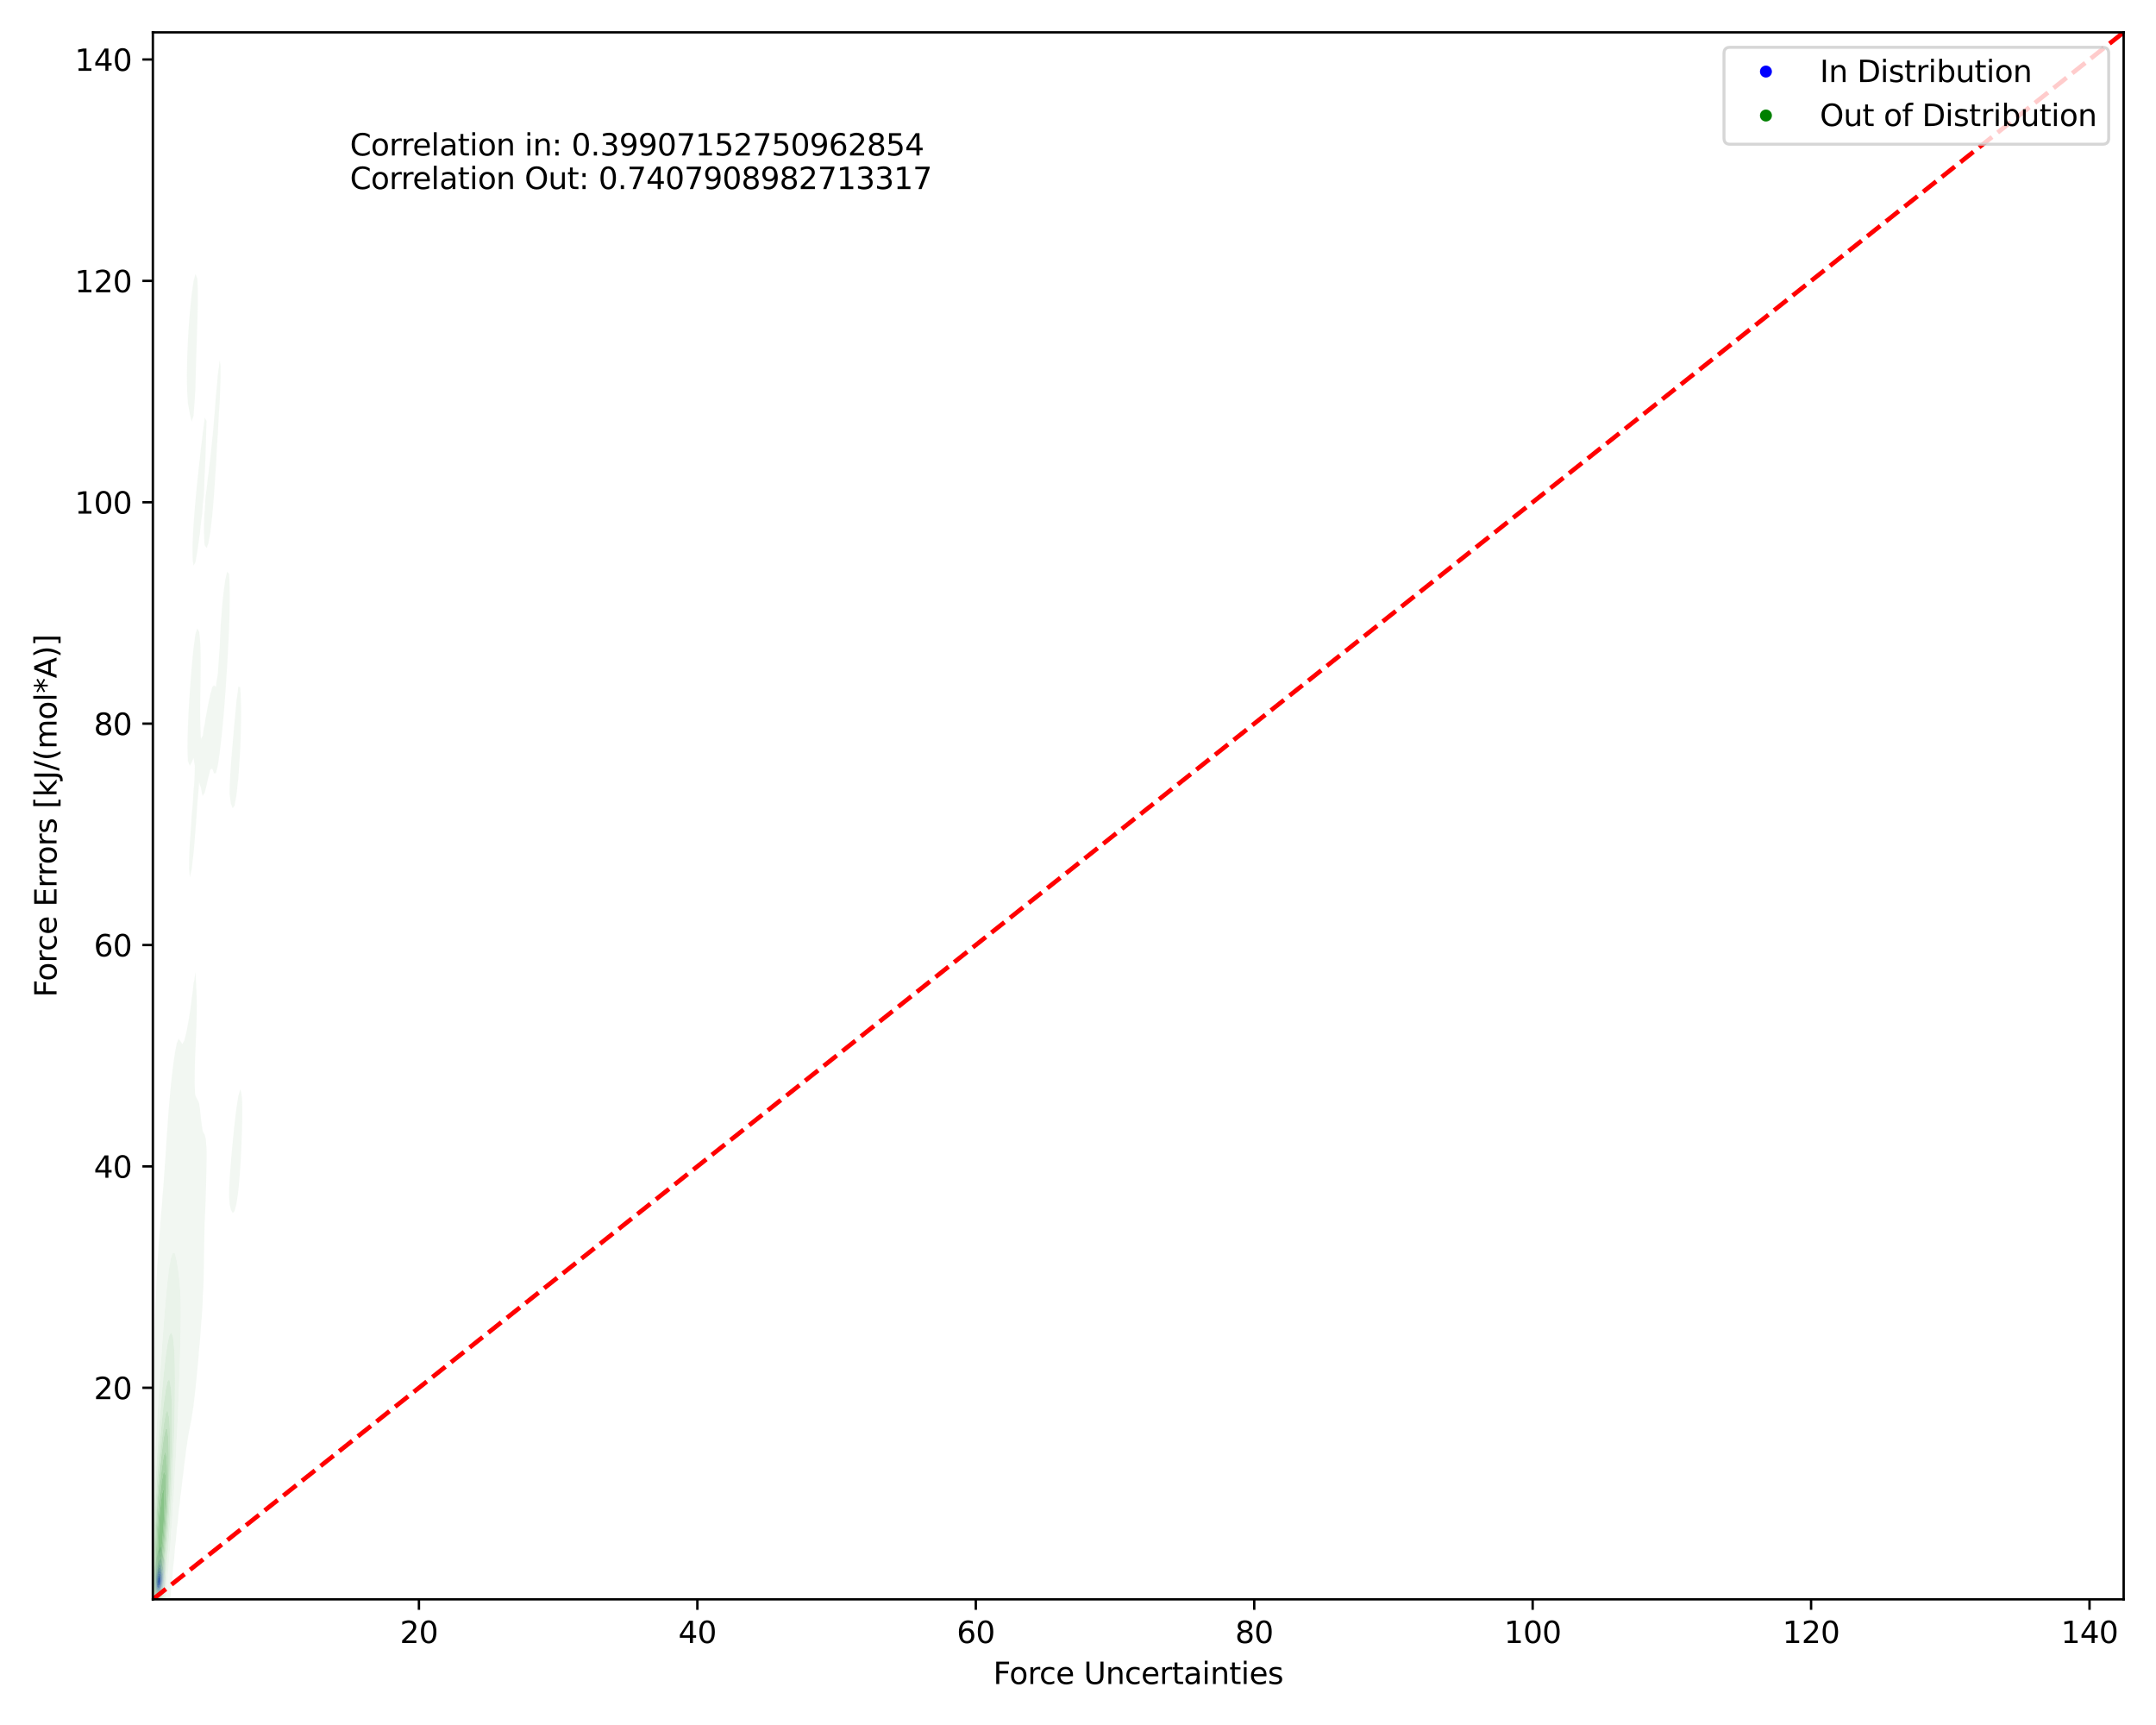 <?xml version="1.0" encoding="utf-8" standalone="no"?>
<!DOCTYPE svg PUBLIC "-//W3C//DTD SVG 1.1//EN"
  "http://www.w3.org/Graphics/SVG/1.1/DTD/svg11.dtd">
<svg xmlns:xlink="http://www.w3.org/1999/xlink" width="720pt" height="576pt" viewBox="0 0 720 576" xmlns="http://www.w3.org/2000/svg" version="1.1">
 <defs>
  <style type="text/css">*{stroke-linejoin: round; stroke-linecap: butt}</style>
 </defs>
 <g id="figure_1">
  <g id="patch_1">
   <path d="M 0 576 
L 720 576 
L 720 0 
L 0 0 
z
" style="fill: #ffffff"/>
  </g>
  <g id="axes_1">
   <g id="patch_2">
    <path d="M 51.05 534.04 
L 709.2 534.04 
L 709.2 10.8 
L 51.05 10.8 
z
" style="fill: #ffffff"/>
   </g>
   <g id="QuadContourSet_1">
    <path d="M 52.27 532.964 
L 52.337 533.03 
L 52.403 533.082 
L 52.47 533.115 
L 52.537 533.128 
L 52.604 533.123 
L 52.671 533.103 
L 52.738 533.072 
L 52.805 533.038 
L 52.872 533.008 
L 52.939 532.991 
L 53.006 532.985 
L 53.073 532.987 
L 53.139 532.992 
L 53.206 532.999 
L 53.273 533.008 
L 53.34 533.019 
L 53.407 533.024 
L 53.474 533.013 
L 53.541 532.975 
L 53.605 532.909 
L 53.608 532.907 
L 53.675 532.839 
L 53.742 532.751 
L 53.809 532.645 
L 53.873 532.533 
L 53.875 532.53 
L 53.942 532.452 
L 54.009 532.372 
L 54.076 532.285 
L 54.143 532.182 
L 54.158 532.157 
L 54.21 532.088 
L 54.277 531.981 
L 54.344 531.846 
L 54.372 531.781 
L 54.411 531.706 
L 54.478 531.553 
L 54.53 531.405 
L 54.545 531.369 
L 54.611 531.192 
L 54.665 531.029 
L 54.678 530.991 
L 54.745 530.805 
L 54.796 530.653 
L 54.812 530.606 
L 54.879 530.411 
L 54.922 530.277 
L 54.946 530.195 
L 55.013 529.952 
L 55.027 529.901 
L 55.08 529.655 
L 55.107 529.525 
L 55.147 529.249 
L 55.161 529.149 
L 55.199 528.773 
L 55.214 528.564 
L 55.226 528.397 
L 55.249 528.021 
L 55.264 527.645 
L 55.272 527.269 
L 55.271 526.893 
L 55.257 526.517 
L 55.226 526.141 
L 55.214 526.026 
L 55.188 525.765 
L 55.162 525.389 
L 55.156 525.013 
L 55.165 524.637 
L 55.177 524.261 
L 55.188 523.885 
L 55.193 523.509 
L 55.192 523.133 
L 55.182 522.757 
L 55.16 522.381 
L 55.147 522.222 
L 55.12 522.005 
L 55.08 521.778 
L 55.044 521.63 
L 55.013 521.511 
L 54.953 521.254 
L 54.946 521.22 
L 54.879 520.887 
L 54.877 520.878 
L 54.812 520.612 
L 54.768 520.502 
L 54.745 520.437 
L 54.678 520.306 
L 54.611 520.185 
L 54.586 520.126 
L 54.545 519.999 
L 54.478 519.786 
L 54.467 519.75 
L 54.411 519.568 
L 54.347 519.374 
L 54.344 519.363 
L 54.277 519.095 
L 54.257 518.998 
L 54.21 518.761 
L 54.186 518.622 
L 54.143 518.319 
L 54.134 518.246 
L 54.106 517.87 
L 54.093 517.494 
L 54.091 517.118 
L 54.087 516.742 
L 54.076 516.563 
L 54.036 516.366 
L 54.009 516.322 
L 53.965 516.366 
L 53.942 516.385 
L 53.875 516.525 
L 53.809 516.674 
L 53.769 516.742 
L 53.742 516.787 
L 53.675 516.819 
L 53.608 516.742 
L 53.608 516.742 
L 53.541 516.569 
L 53.474 516.466 
L 53.407 516.512 
L 53.34 516.662 
L 53.314 516.742 
L 53.273 516.863 
L 53.206 517.061 
L 53.185 517.118 
L 53.139 517.237 
L 53.073 517.387 
L 53.023 517.494 
L 53.006 517.53 
L 52.939 517.68 
L 52.872 517.863 
L 52.87 517.87 
L 52.805 518.077 
L 52.762 518.246 
L 52.738 518.338 
L 52.674 518.622 
L 52.671 518.633 
L 52.604 518.931 
L 52.589 518.998 
L 52.537 519.202 
L 52.489 519.374 
L 52.47 519.434 
L 52.403 519.635 
L 52.367 519.75 
L 52.337 519.841 
L 52.27 520.08 
L 52.259 520.126 
L 52.203 520.378 
L 52.179 520.502 
L 52.136 520.752 
L 52.115 520.878 
L 52.069 521.195 
L 52.06 521.254 
L 52.007 521.63 
L 52.002 521.663 
L 51.95 522.005 
L 51.935 522.096 
L 51.889 522.381 
L 51.868 522.496 
L 51.823 522.757 
L 51.801 522.878 
L 51.756 523.133 
L 51.734 523.262 
L 51.692 523.509 
L 51.667 523.673 
L 51.634 523.885 
L 51.601 524.148 
L 51.585 524.261 
L 51.545 524.637 
L 51.534 524.776 
L 51.513 525.013 
L 51.488 525.389 
L 51.467 525.765 
L 51.467 525.766 
L 51.442 526.141 
L 51.417 526.517 
L 51.4 526.743 
L 51.387 526.893 
L 51.353 527.269 
L 51.333 527.481 
L 51.316 527.645 
L 51.278 528.021 
L 51.266 528.151 
L 51.241 528.397 
L 51.211 528.773 
L 51.199 529.023 
L 51.191 529.149 
L 51.182 529.525 
L 51.185 529.901 
L 51.199 530.172 
L 51.204 530.277 
L 51.247 530.653 
L 51.266 530.759 
L 51.333 531.011 
L 51.339 531.029 
L 51.4 531.199 
L 51.467 531.389 
L 51.471 531.405 
L 51.534 531.654 
L 51.563 531.781 
L 51.601 531.935 
L 51.667 532.157 
L 51.667 532.158 
L 51.734 532.331 
L 51.801 532.453 
L 51.859 532.533 
L 51.868 532.547 
L 51.935 532.643 
L 52.002 532.721 
L 52.069 532.787 
L 52.136 532.844 
L 52.203 532.895 
L 52.22 532.909 
z
M 52.268 531.781 
L 52.203 531.694 
L 52.136 531.581 
L 52.069 531.43 
L 52.059 531.405 
L 52.002 531.231 
L 51.952 531.029 
L 51.935 530.939 
L 51.887 530.653 
L 51.868 530.485 
L 51.842 530.277 
L 51.806 529.901 
L 51.801 529.843 
L 51.77 529.525 
L 51.744 529.149 
L 51.734 528.851 
L 51.732 528.773 
L 51.734 528.397 
L 51.734 528.382 
L 51.745 528.021 
L 51.763 527.645 
L 51.786 527.269 
L 51.801 527.051 
L 51.811 526.893 
L 51.841 526.517 
L 51.868 526.252 
L 51.879 526.141 
L 51.925 525.765 
L 51.935 525.698 
L 51.979 525.389 
L 52.002 525.249 
L 52.04 525.013 
L 52.069 524.842 
L 52.103 524.637 
L 52.136 524.449 
L 52.168 524.261 
L 52.203 524.066 
L 52.236 523.885 
L 52.27 523.702 
L 52.308 523.509 
L 52.337 523.367 
L 52.39 523.133 
L 52.403 523.07 
L 52.47 522.804 
L 52.484 522.757 
L 52.537 522.563 
L 52.597 522.381 
L 52.604 522.357 
L 52.671 522.152 
L 52.725 522.005 
L 52.738 521.965 
L 52.805 521.77 
L 52.86 521.63 
L 52.872 521.597 
L 52.939 521.431 
L 53.006 521.3 
L 53.033 521.254 
L 53.073 521.184 
L 53.139 521.079 
L 53.206 520.984 
L 53.273 520.892 
L 53.283 520.878 
L 53.34 520.789 
L 53.407 520.684 
L 53.474 520.58 
L 53.528 520.502 
L 53.541 520.48 
L 53.608 520.392 
L 53.675 520.341 
L 53.742 520.349 
L 53.809 520.444 
L 53.828 520.502 
L 53.875 520.656 
L 53.92 520.878 
L 53.942 521.001 
L 53.981 521.254 
L 54.009 521.437 
L 54.039 521.63 
L 54.076 521.854 
L 54.103 522.005 
L 54.143 522.22 
L 54.175 522.381 
L 54.21 522.554 
L 54.257 522.757 
L 54.277 522.838 
L 54.344 523.065 
L 54.365 523.133 
L 54.411 523.288 
L 54.465 523.509 
L 54.478 523.567 
L 54.54 523.885 
L 54.545 523.91 
L 54.611 524.261 
L 54.611 524.261 
L 54.668 524.637 
L 54.678 524.764 
L 54.695 525.013 
L 54.704 525.389 
L 54.704 525.765 
L 54.699 526.141 
L 54.691 526.517 
L 54.682 526.893 
L 54.678 527.047 
L 54.674 527.269 
L 54.668 527.645 
L 54.661 528.021 
L 54.649 528.397 
L 54.622 528.773 
L 54.611 528.866 
L 54.58 529.149 
L 54.545 529.365 
L 54.518 529.525 
L 54.478 529.714 
L 54.435 529.901 
L 54.411 529.994 
L 54.344 530.225 
L 54.327 530.277 
L 54.277 530.423 
L 54.21 530.586 
L 54.178 530.653 
L 54.143 530.727 
L 54.076 530.854 
L 54.009 530.969 
L 53.975 531.029 
L 53.942 531.091 
L 53.875 531.226 
L 53.809 531.351 
L 53.778 531.405 
L 53.742 531.48 
L 53.675 531.598 
L 53.608 531.689 
L 53.541 531.754 
L 53.502 531.781 
L 53.474 531.806 
L 53.407 531.851 
L 53.34 531.887 
L 53.273 531.916 
L 53.206 531.939 
L 53.139 531.957 
L 53.073 531.973 
L 53.006 531.991 
L 52.939 532.015 
L 52.872 532.044 
L 52.805 532.071 
L 52.738 532.093 
L 52.671 532.102 
L 52.604 532.096 
L 52.537 532.07 
L 52.47 532.023 
L 52.403 531.959 
L 52.337 531.878 
L 52.27 531.783 
z
" clip-path="url(#pdd38f5ba29)" style="fill: #e6e6f3"/>
    <path d="M 52.27 531.783 
L 52.337 531.878 
L 52.403 531.959 
L 52.47 532.023 
L 52.537 532.07 
L 52.604 532.096 
L 52.671 532.102 
L 52.738 532.093 
L 52.805 532.071 
L 52.872 532.044 
L 52.939 532.015 
L 53.006 531.991 
L 53.073 531.973 
L 53.139 531.957 
L 53.206 531.939 
L 53.273 531.916 
L 53.34 531.887 
L 53.407 531.851 
L 53.474 531.806 
L 53.502 531.781 
L 53.541 531.754 
L 53.608 531.689 
L 53.675 531.598 
L 53.742 531.48 
L 53.778 531.405 
L 53.809 531.351 
L 53.875 531.226 
L 53.942 531.091 
L 53.975 531.029 
L 54.009 530.969 
L 54.076 530.854 
L 54.143 530.727 
L 54.178 530.653 
L 54.21 530.586 
L 54.277 530.423 
L 54.327 530.277 
L 54.344 530.225 
L 54.411 529.994 
L 54.435 529.901 
L 54.478 529.714 
L 54.518 529.525 
L 54.545 529.365 
L 54.58 529.149 
L 54.611 528.866 
L 54.622 528.773 
L 54.649 528.397 
L 54.661 528.021 
L 54.668 527.645 
L 54.674 527.269 
L 54.678 527.047 
L 54.682 526.893 
L 54.691 526.517 
L 54.699 526.141 
L 54.704 525.765 
L 54.704 525.389 
L 54.695 525.013 
L 54.678 524.764 
L 54.668 524.637 
L 54.611 524.261 
L 54.611 524.261 
L 54.545 523.91 
L 54.54 523.885 
L 54.478 523.567 
L 54.465 523.509 
L 54.411 523.288 
L 54.365 523.133 
L 54.344 523.065 
L 54.277 522.838 
L 54.257 522.757 
L 54.21 522.554 
L 54.175 522.381 
L 54.143 522.22 
L 54.103 522.005 
L 54.076 521.854 
L 54.039 521.63 
L 54.009 521.437 
L 53.981 521.254 
L 53.942 521.001 
L 53.92 520.878 
L 53.875 520.656 
L 53.828 520.502 
L 53.809 520.444 
L 53.742 520.349 
L 53.675 520.341 
L 53.608 520.392 
L 53.541 520.48 
L 53.528 520.502 
L 53.474 520.58 
L 53.407 520.684 
L 53.34 520.789 
L 53.283 520.878 
L 53.273 520.892 
L 53.206 520.984 
L 53.139 521.079 
L 53.073 521.184 
L 53.033 521.254 
L 53.006 521.3 
L 52.939 521.431 
L 52.872 521.597 
L 52.86 521.63 
L 52.805 521.77 
L 52.738 521.965 
L 52.725 522.005 
L 52.671 522.152 
L 52.604 522.357 
L 52.597 522.381 
L 52.537 522.563 
L 52.484 522.757 
L 52.47 522.804 
L 52.403 523.07 
L 52.39 523.133 
L 52.337 523.367 
L 52.308 523.509 
L 52.27 523.702 
L 52.236 523.885 
L 52.203 524.066 
L 52.168 524.261 
L 52.136 524.449 
L 52.103 524.637 
L 52.069 524.842 
L 52.04 525.013 
L 52.002 525.249 
L 51.979 525.389 
L 51.935 525.698 
L 51.925 525.765 
L 51.879 526.141 
L 51.868 526.252 
L 51.841 526.517 
L 51.811 526.893 
L 51.801 527.051 
L 51.786 527.269 
L 51.763 527.645 
L 51.745 528.021 
L 51.734 528.382 
L 51.734 528.397 
L 51.732 528.773 
L 51.734 528.851 
L 51.744 529.149 
L 51.77 529.525 
L 51.801 529.843 
L 51.806 529.901 
L 51.842 530.277 
L 51.868 530.485 
L 51.887 530.653 
L 51.935 530.939 
L 51.952 531.029 
L 52.002 531.231 
L 52.059 531.405 
L 52.069 531.43 
L 52.136 531.581 
L 52.203 531.694 
L 52.268 531.781 
z
M 52.491 531.405 
L 52.47 531.384 
L 52.403 531.305 
L 52.337 531.21 
L 52.27 531.094 
L 52.239 531.029 
L 52.203 530.943 
L 52.136 530.728 
L 52.118 530.653 
L 52.069 530.363 
L 52.056 530.277 
L 52.022 529.901 
L 52.002 529.525 
L 52.002 529.518 
L 51.989 529.149 
L 51.981 528.773 
L 51.98 528.397 
L 51.984 528.021 
L 51.994 527.645 
L 52.002 527.453 
L 52.009 527.269 
L 52.031 526.893 
L 52.062 526.517 
L 52.069 526.453 
L 52.101 526.141 
L 52.136 525.875 
L 52.15 525.765 
L 52.203 525.41 
L 52.206 525.389 
L 52.268 525.013 
L 52.27 525.004 
L 52.337 524.645 
L 52.338 524.637 
L 52.403 524.33 
L 52.421 524.261 
L 52.47 524.063 
L 52.525 523.885 
L 52.537 523.845 
L 52.604 523.653 
L 52.664 523.509 
L 52.671 523.492 
L 52.738 523.326 
L 52.805 523.173 
L 52.822 523.133 
L 52.872 523.006 
L 52.939 522.848 
L 52.981 522.757 
L 53.006 522.697 
L 53.073 522.557 
L 53.139 522.445 
L 53.188 522.381 
L 53.206 522.354 
L 53.273 522.285 
L 53.34 522.238 
L 53.407 522.21 
L 53.474 522.2 
L 53.541 522.212 
L 53.608 522.257 
L 53.675 522.358 
L 53.684 522.381 
L 53.742 522.523 
L 53.805 522.757 
L 53.809 522.769 
L 53.875 523.042 
L 53.895 523.133 
L 53.942 523.338 
L 53.977 523.509 
L 54.009 523.656 
L 54.057 523.885 
L 54.076 523.972 
L 54.141 524.261 
L 54.143 524.27 
L 54.21 524.569 
L 54.224 524.637 
L 54.277 524.91 
L 54.296 525.013 
L 54.344 525.26 
L 54.369 525.389 
L 54.411 525.614 
L 54.434 525.765 
L 54.472 526.141 
L 54.478 526.272 
L 54.486 526.517 
L 54.483 526.893 
L 54.478 527.051 
L 54.47 527.269 
L 54.451 527.645 
L 54.425 528.021 
L 54.411 528.183 
L 54.392 528.397 
L 54.349 528.773 
L 54.344 528.81 
L 54.292 529.149 
L 54.277 529.226 
L 54.211 529.525 
L 54.21 529.529 
L 54.143 529.768 
L 54.101 529.901 
L 54.076 529.971 
L 54.009 530.156 
L 53.962 530.277 
L 53.942 530.328 
L 53.875 530.497 
L 53.809 530.648 
L 53.806 530.653 
L 53.742 530.8 
L 53.675 530.927 
L 53.608 531.029 
L 53.608 531.029 
L 53.541 531.125 
L 53.474 531.2 
L 53.407 531.258 
L 53.34 531.303 
L 53.273 531.338 
L 53.206 531.366 
L 53.139 531.389 
L 53.095 531.405 
L 53.073 531.414 
L 53.006 531.448 
L 52.939 531.485 
L 52.872 531.518 
L 52.805 531.543 
L 52.738 531.552 
L 52.671 531.542 
L 52.604 531.511 
L 52.537 531.456 
z
" clip-path="url(#pdd38f5ba29)" style="fill: #cecef5"/>
    <path d="M 52.537 531.456 
L 52.604 531.511 
L 52.671 531.542 
L 52.738 531.552 
L 52.805 531.543 
L 52.872 531.518 
L 52.939 531.485 
L 53.006 531.448 
L 53.073 531.414 
L 53.095 531.405 
L 53.139 531.389 
L 53.206 531.366 
L 53.273 531.338 
L 53.34 531.303 
L 53.407 531.258 
L 53.474 531.2 
L 53.541 531.125 
L 53.608 531.029 
L 53.608 531.029 
L 53.675 530.927 
L 53.742 530.8 
L 53.806 530.653 
L 53.809 530.648 
L 53.875 530.497 
L 53.942 530.328 
L 53.962 530.277 
L 54.009 530.156 
L 54.076 529.971 
L 54.101 529.901 
L 54.143 529.768 
L 54.21 529.529 
L 54.211 529.525 
L 54.277 529.226 
L 54.292 529.149 
L 54.344 528.81 
L 54.349 528.773 
L 54.392 528.397 
L 54.411 528.183 
L 54.425 528.021 
L 54.451 527.645 
L 54.47 527.269 
L 54.478 527.051 
L 54.483 526.893 
L 54.486 526.517 
L 54.478 526.272 
L 54.472 526.141 
L 54.434 525.765 
L 54.411 525.614 
L 54.369 525.389 
L 54.344 525.26 
L 54.296 525.013 
L 54.277 524.91 
L 54.224 524.637 
L 54.21 524.569 
L 54.143 524.27 
L 54.141 524.261 
L 54.076 523.972 
L 54.057 523.885 
L 54.009 523.656 
L 53.977 523.509 
L 53.942 523.338 
L 53.895 523.133 
L 53.875 523.042 
L 53.809 522.769 
L 53.805 522.757 
L 53.742 522.523 
L 53.684 522.381 
L 53.675 522.358 
L 53.608 522.257 
L 53.541 522.212 
L 53.474 522.2 
L 53.407 522.21 
L 53.34 522.238 
L 53.273 522.285 
L 53.206 522.354 
L 53.188 522.381 
L 53.139 522.445 
L 53.073 522.557 
L 53.006 522.697 
L 52.981 522.757 
L 52.939 522.848 
L 52.872 523.006 
L 52.822 523.133 
L 52.805 523.173 
L 52.738 523.326 
L 52.671 523.492 
L 52.664 523.509 
L 52.604 523.653 
L 52.537 523.845 
L 52.525 523.885 
L 52.47 524.063 
L 52.421 524.261 
L 52.403 524.33 
L 52.338 524.637 
L 52.337 524.645 
L 52.27 525.004 
L 52.268 525.013 
L 52.206 525.389 
L 52.203 525.41 
L 52.15 525.765 
L 52.136 525.875 
L 52.101 526.141 
L 52.069 526.453 
L 52.062 526.517 
L 52.031 526.893 
L 52.009 527.269 
L 52.002 527.453 
L 51.994 527.645 
L 51.984 528.021 
L 51.98 528.397 
L 51.981 528.773 
L 51.989 529.149 
L 52.002 529.518 
L 52.002 529.525 
L 52.022 529.901 
L 52.056 530.277 
L 52.069 530.363 
L 52.118 530.653 
L 52.136 530.728 
L 52.203 530.943 
L 52.239 531.029 
L 52.27 531.094 
L 52.337 531.21 
L 52.403 531.305 
L 52.47 531.384 
L 52.491 531.405 
z
M 52.622 531.029 
L 52.604 531.014 
L 52.537 530.944 
L 52.47 530.859 
L 52.403 530.758 
L 52.347 530.653 
L 52.337 530.631 
L 52.27 530.452 
L 52.224 530.277 
L 52.203 530.154 
L 52.168 529.901 
L 52.141 529.525 
L 52.136 529.351 
L 52.129 529.149 
L 52.126 528.773 
L 52.13 528.397 
L 52.136 528.154 
L 52.139 528.021 
L 52.151 527.645 
L 52.169 527.269 
L 52.195 526.893 
L 52.203 526.806 
L 52.228 526.517 
L 52.27 526.158 
L 52.272 526.141 
L 52.324 525.765 
L 52.337 525.689 
L 52.388 525.389 
L 52.403 525.309 
L 52.467 525.013 
L 52.47 524.998 
L 52.537 524.742 
L 52.569 524.637 
L 52.604 524.527 
L 52.671 524.342 
L 52.703 524.261 
L 52.738 524.172 
L 52.805 524.012 
L 52.863 523.885 
L 52.872 523.864 
L 52.939 523.725 
L 53.006 523.611 
L 53.073 523.525 
L 53.094 523.509 
L 53.139 523.471 
L 53.206 523.449 
L 53.273 523.45 
L 53.34 523.463 
L 53.407 523.481 
L 53.474 523.509 
L 53.474 523.509 
L 53.541 523.551 
L 53.608 523.623 
L 53.675 523.737 
L 53.735 523.885 
L 53.742 523.899 
L 53.809 524.095 
L 53.853 524.261 
L 53.875 524.345 
L 53.942 524.632 
L 53.943 524.637 
L 54.009 524.943 
L 54.023 525.013 
L 54.076 525.299 
L 54.092 525.389 
L 54.143 525.704 
L 54.153 525.765 
L 54.21 526.121 
L 54.213 526.141 
L 54.266 526.517 
L 54.277 526.654 
L 54.293 526.893 
L 54.295 527.269 
L 54.278 527.645 
L 54.277 527.664 
L 54.249 528.021 
L 54.21 528.36 
L 54.206 528.397 
L 54.15 528.773 
L 54.143 528.812 
L 54.078 529.149 
L 54.076 529.157 
L 54.009 529.438 
L 53.987 529.525 
L 53.942 529.68 
L 53.875 529.891 
L 53.872 529.901 
L 53.809 530.083 
L 53.742 530.249 
L 53.729 530.277 
L 53.675 530.4 
L 53.608 530.527 
L 53.541 530.631 
L 53.524 530.653 
L 53.474 530.721 
L 53.407 530.793 
L 53.34 530.849 
L 53.273 530.892 
L 53.206 530.926 
L 53.139 530.958 
L 53.073 530.992 
L 53.006 531.029 
L 53.006 531.029 
L 52.939 531.068 
L 52.872 531.098 
L 52.805 531.11 
L 52.738 531.101 
L 52.671 531.069 
z
" clip-path="url(#pdd38f5ba29)" style="fill: #b3b3f6"/>
    <path d="M 52.671 531.069 
L 52.738 531.101 
L 52.805 531.11 
L 52.872 531.098 
L 52.939 531.068 
L 53.006 531.029 
L 53.006 531.029 
L 53.073 530.992 
L 53.139 530.958 
L 53.206 530.926 
L 53.273 530.892 
L 53.34 530.849 
L 53.407 530.793 
L 53.474 530.721 
L 53.524 530.653 
L 53.541 530.631 
L 53.608 530.527 
L 53.675 530.4 
L 53.729 530.277 
L 53.742 530.249 
L 53.809 530.083 
L 53.872 529.901 
L 53.875 529.891 
L 53.942 529.68 
L 53.987 529.525 
L 54.009 529.438 
L 54.076 529.157 
L 54.078 529.149 
L 54.143 528.812 
L 54.15 528.773 
L 54.206 528.397 
L 54.21 528.36 
L 54.249 528.021 
L 54.277 527.664 
L 54.278 527.645 
L 54.295 527.269 
L 54.293 526.893 
L 54.277 526.654 
L 54.266 526.517 
L 54.213 526.141 
L 54.21 526.121 
L 54.153 525.765 
L 54.143 525.704 
L 54.092 525.389 
L 54.076 525.299 
L 54.023 525.013 
L 54.009 524.943 
L 53.943 524.637 
L 53.942 524.632 
L 53.875 524.345 
L 53.853 524.261 
L 53.809 524.095 
L 53.742 523.899 
L 53.735 523.885 
L 53.675 523.737 
L 53.608 523.623 
L 53.541 523.551 
L 53.474 523.509 
L 53.474 523.509 
L 53.407 523.481 
L 53.34 523.463 
L 53.273 523.45 
L 53.206 523.449 
L 53.139 523.471 
L 53.094 523.509 
L 53.073 523.525 
L 53.006 523.611 
L 52.939 523.725 
L 52.872 523.864 
L 52.863 523.885 
L 52.805 524.012 
L 52.738 524.172 
L 52.703 524.261 
L 52.671 524.342 
L 52.604 524.527 
L 52.569 524.637 
L 52.537 524.742 
L 52.47 524.998 
L 52.467 525.013 
L 52.403 525.309 
L 52.388 525.389 
L 52.337 525.689 
L 52.324 525.765 
L 52.272 526.141 
L 52.27 526.158 
L 52.228 526.517 
L 52.203 526.806 
L 52.195 526.893 
L 52.169 527.269 
L 52.151 527.645 
L 52.139 528.021 
L 52.136 528.154 
L 52.13 528.397 
L 52.126 528.773 
L 52.129 529.149 
L 52.136 529.351 
L 52.141 529.525 
L 52.168 529.901 
L 52.203 530.154 
L 52.224 530.277 
L 52.27 530.452 
L 52.337 530.631 
L 52.347 530.653 
L 52.403 530.758 
L 52.47 530.859 
L 52.537 530.944 
L 52.604 531.014 
L 52.622 531.029 
z
M 52.692 530.653 
L 52.671 530.634 
L 52.604 530.559 
L 52.537 530.47 
L 52.47 530.367 
L 52.423 530.277 
L 52.403 530.234 
L 52.337 530.03 
L 52.307 529.901 
L 52.27 529.63 
L 52.258 529.525 
L 52.238 529.149 
L 52.234 528.773 
L 52.238 528.397 
L 52.251 528.021 
L 52.27 527.654 
L 52.27 527.645 
L 52.295 527.269 
L 52.328 526.893 
L 52.337 526.808 
L 52.369 526.517 
L 52.403 526.271 
L 52.423 526.141 
L 52.47 525.869 
L 52.491 525.765 
L 52.537 525.551 
L 52.578 525.389 
L 52.604 525.291 
L 52.671 525.074 
L 52.693 525.013 
L 52.738 524.886 
L 52.805 524.723 
L 52.847 524.637 
L 52.872 524.583 
L 52.939 524.468 
L 53.006 524.382 
L 53.073 524.326 
L 53.139 524.294 
L 53.206 524.276 
L 53.273 524.265 
L 53.34 524.261 
L 53.407 524.272 
L 53.474 524.306 
L 53.541 524.371 
L 53.608 524.469 
L 53.675 524.605 
L 53.687 524.637 
L 53.742 524.78 
L 53.809 525.005 
L 53.811 525.013 
L 53.875 525.286 
L 53.897 525.389 
L 53.942 525.644 
L 53.963 525.765 
L 54.009 526.103 
L 54.015 526.141 
L 54.06 526.517 
L 54.076 526.687 
L 54.097 526.893 
L 54.118 527.269 
L 54.116 527.645 
L 54.094 528.021 
L 54.076 528.185 
L 54.054 528.397 
L 54.009 528.689 
L 53.996 528.773 
L 53.942 529.039 
L 53.919 529.149 
L 53.875 529.318 
L 53.818 529.525 
L 53.809 529.554 
L 53.742 529.754 
L 53.686 529.901 
L 53.675 529.929 
L 53.608 530.079 
L 53.541 530.205 
L 53.494 530.277 
L 53.474 530.308 
L 53.407 530.39 
L 53.34 530.453 
L 53.273 530.502 
L 53.206 530.543 
L 53.139 530.585 
L 53.073 530.628 
L 53.034 530.653 
L 53.006 530.672 
L 52.939 530.708 
L 52.872 530.727 
L 52.805 530.722 
L 52.738 530.69 
z
" clip-path="url(#pdd38f5ba29)" style="fill: #9898f7"/>
    <path d="M 52.738 530.69 
L 52.805 530.722 
L 52.872 530.727 
L 52.939 530.708 
L 53.006 530.672 
L 53.034 530.653 
L 53.073 530.628 
L 53.139 530.585 
L 53.206 530.543 
L 53.273 530.502 
L 53.34 530.453 
L 53.407 530.39 
L 53.474 530.308 
L 53.494 530.277 
L 53.541 530.205 
L 53.608 530.079 
L 53.675 529.929 
L 53.686 529.901 
L 53.742 529.754 
L 53.809 529.554 
L 53.818 529.525 
L 53.875 529.318 
L 53.919 529.149 
L 53.942 529.039 
L 53.996 528.773 
L 54.009 528.689 
L 54.054 528.397 
L 54.076 528.185 
L 54.094 528.021 
L 54.116 527.645 
L 54.118 527.269 
L 54.097 526.893 
L 54.076 526.687 
L 54.06 526.517 
L 54.015 526.141 
L 54.009 526.103 
L 53.963 525.765 
L 53.942 525.644 
L 53.897 525.389 
L 53.875 525.286 
L 53.811 525.013 
L 53.809 525.005 
L 53.742 524.78 
L 53.687 524.637 
L 53.675 524.605 
L 53.608 524.469 
L 53.541 524.371 
L 53.474 524.306 
L 53.407 524.272 
L 53.34 524.261 
L 53.273 524.265 
L 53.206 524.276 
L 53.139 524.294 
L 53.073 524.326 
L 53.006 524.382 
L 52.939 524.468 
L 52.872 524.583 
L 52.847 524.637 
L 52.805 524.723 
L 52.738 524.886 
L 52.693 525.013 
L 52.671 525.074 
L 52.604 525.291 
L 52.578 525.389 
L 52.537 525.551 
L 52.491 525.765 
L 52.47 525.869 
L 52.423 526.141 
L 52.403 526.271 
L 52.369 526.517 
L 52.337 526.808 
L 52.328 526.893 
L 52.295 527.269 
L 52.27 527.645 
L 52.27 527.654 
L 52.251 528.021 
L 52.238 528.397 
L 52.234 528.773 
L 52.238 529.149 
L 52.258 529.525 
L 52.27 529.63 
L 52.307 529.901 
L 52.337 530.03 
L 52.403 530.234 
L 52.423 530.277 
L 52.47 530.367 
L 52.537 530.47 
L 52.604 530.559 
L 52.671 530.634 
L 52.692 530.653 
z
M 52.76 530.277 
L 52.738 530.255 
L 52.671 530.171 
L 52.604 530.074 
L 52.537 529.965 
L 52.504 529.901 
L 52.47 529.819 
L 52.403 529.585 
L 52.392 529.525 
L 52.35 529.149 
L 52.337 528.78 
L 52.336 528.773 
L 52.337 528.747 
L 52.339 528.397 
L 52.354 528.021 
L 52.377 527.645 
L 52.403 527.34 
L 52.41 527.269 
L 52.454 526.893 
L 52.47 526.773 
L 52.511 526.517 
L 52.537 526.368 
L 52.585 526.141 
L 52.604 526.055 
L 52.671 525.804 
L 52.684 525.765 
L 52.738 525.598 
L 52.805 525.429 
L 52.824 525.389 
L 52.872 525.289 
L 52.939 525.174 
L 53.006 525.084 
L 53.073 525.013 
L 53.073 525.013 
L 53.139 524.951 
L 53.206 524.906 
L 53.273 524.884 
L 53.34 524.888 
L 53.407 524.927 
L 53.474 525.003 
L 53.48 525.013 
L 53.541 525.114 
L 53.608 525.251 
L 53.663 525.389 
L 53.675 525.419 
L 53.742 525.642 
L 53.771 525.765 
L 53.809 525.956 
L 53.839 526.141 
L 53.875 526.43 
L 53.886 526.517 
L 53.921 526.893 
L 53.942 527.225 
L 53.945 527.269 
L 53.954 527.645 
L 53.942 527.987 
L 53.941 528.021 
L 53.905 528.397 
L 53.875 528.582 
L 53.845 528.773 
L 53.809 528.935 
L 53.759 529.149 
L 53.742 529.209 
L 53.675 529.428 
L 53.642 529.525 
L 53.608 529.615 
L 53.541 529.768 
L 53.474 529.893 
L 53.469 529.901 
L 53.407 529.988 
L 53.34 530.059 
L 53.273 530.116 
L 53.206 530.168 
L 53.139 530.219 
L 53.073 530.271 
L 53.064 530.277 
L 53.006 530.316 
L 52.939 530.343 
L 52.872 530.345 
L 52.805 530.316 
z
" clip-path="url(#pdd38f5ba29)" style="fill: #7c7cf9"/>
    <path d="M 52.805 530.316 
L 52.872 530.345 
L 52.939 530.343 
L 53.006 530.316 
L 53.064 530.277 
L 53.073 530.271 
L 53.139 530.219 
L 53.206 530.168 
L 53.273 530.116 
L 53.34 530.059 
L 53.407 529.988 
L 53.469 529.901 
L 53.474 529.893 
L 53.541 529.768 
L 53.608 529.615 
L 53.642 529.525 
L 53.675 529.428 
L 53.742 529.209 
L 53.759 529.149 
L 53.809 528.935 
L 53.845 528.773 
L 53.875 528.582 
L 53.905 528.397 
L 53.941 528.021 
L 53.942 527.987 
L 53.954 527.645 
L 53.945 527.269 
L 53.942 527.225 
L 53.921 526.893 
L 53.886 526.517 
L 53.875 526.43 
L 53.839 526.141 
L 53.809 525.956 
L 53.771 525.765 
L 53.742 525.642 
L 53.675 525.419 
L 53.663 525.389 
L 53.608 525.251 
L 53.541 525.114 
L 53.48 525.013 
L 53.474 525.003 
L 53.407 524.927 
L 53.34 524.888 
L 53.273 524.884 
L 53.206 524.906 
L 53.139 524.951 
L 53.073 525.013 
L 53.073 525.013 
L 53.006 525.084 
L 52.939 525.174 
L 52.872 525.289 
L 52.824 525.389 
L 52.805 525.429 
L 52.738 525.598 
L 52.684 525.765 
L 52.671 525.804 
L 52.604 526.055 
L 52.585 526.141 
L 52.537 526.368 
L 52.511 526.517 
L 52.47 526.773 
L 52.454 526.893 
L 52.41 527.269 
L 52.403 527.34 
L 52.377 527.645 
L 52.354 528.021 
L 52.339 528.397 
L 52.337 528.747 
L 52.336 528.773 
L 52.337 528.78 
L 52.35 529.149 
L 52.392 529.525 
L 52.403 529.585 
L 52.47 529.819 
L 52.504 529.901 
L 52.537 529.965 
L 52.604 530.074 
L 52.671 530.171 
L 52.738 530.255 
L 52.76 530.277 
z
M 52.805 529.901 
L 52.805 529.901 
L 52.738 529.802 
L 52.671 529.692 
L 52.604 529.573 
L 52.581 529.525 
L 52.537 529.406 
L 52.475 529.149 
L 52.47 529.114 
L 52.441 528.773 
L 52.437 528.397 
L 52.45 528.021 
L 52.47 527.738 
L 52.478 527.645 
L 52.52 527.269 
L 52.537 527.146 
L 52.579 526.893 
L 52.604 526.758 
L 52.659 526.517 
L 52.671 526.467 
L 52.738 526.239 
L 52.772 526.141 
L 52.805 526.052 
L 52.872 525.896 
L 52.937 525.765 
L 52.939 525.761 
L 53.006 525.642 
L 53.073 525.545 
L 53.139 525.471 
L 53.206 525.425 
L 53.273 525.417 
L 53.34 525.458 
L 53.407 525.55 
L 53.474 525.679 
L 53.513 525.765 
L 53.541 525.832 
L 53.608 526.014 
L 53.646 526.141 
L 53.675 526.263 
L 53.721 526.517 
L 53.742 526.683 
L 53.764 526.893 
L 53.791 527.269 
L 53.801 527.645 
L 53.792 528.021 
L 53.758 528.397 
L 53.742 528.499 
L 53.697 528.773 
L 53.675 528.865 
L 53.608 529.131 
L 53.603 529.149 
L 53.541 529.325 
L 53.474 529.483 
L 53.452 529.525 
L 53.407 529.598 
L 53.34 529.683 
L 53.273 529.752 
L 53.206 529.815 
L 53.139 529.877 
L 53.112 529.901 
L 53.073 529.932 
L 53.006 529.971 
L 52.939 529.983 
L 52.872 529.96 
z
" clip-path="url(#pdd38f5ba29)" style="fill: #5f5ffa"/>
    <path d="M 52.872 529.96 
L 52.939 529.983 
L 53.006 529.971 
L 53.073 529.932 
L 53.112 529.901 
L 53.139 529.877 
L 53.206 529.815 
L 53.273 529.752 
L 53.34 529.683 
L 53.407 529.598 
L 53.452 529.525 
L 53.474 529.483 
L 53.541 529.325 
L 53.603 529.149 
L 53.608 529.131 
L 53.675 528.865 
L 53.697 528.773 
L 53.742 528.499 
L 53.758 528.397 
L 53.792 528.021 
L 53.801 527.645 
L 53.791 527.269 
L 53.764 526.893 
L 53.742 526.683 
L 53.721 526.517 
L 53.675 526.263 
L 53.646 526.141 
L 53.608 526.014 
L 53.541 525.832 
L 53.513 525.765 
L 53.474 525.679 
L 53.407 525.55 
L 53.34 525.458 
L 53.273 525.417 
L 53.206 525.425 
L 53.139 525.471 
L 53.073 525.545 
L 53.006 525.642 
L 52.939 525.761 
L 52.937 525.765 
L 52.872 525.896 
L 52.805 526.052 
L 52.772 526.141 
L 52.738 526.239 
L 52.671 526.467 
L 52.659 526.517 
L 52.604 526.758 
L 52.579 526.893 
L 52.537 527.146 
L 52.52 527.269 
L 52.478 527.645 
L 52.47 527.738 
L 52.45 528.021 
L 52.437 528.397 
L 52.441 528.773 
L 52.47 529.114 
L 52.475 529.149 
L 52.537 529.406 
L 52.581 529.525 
L 52.604 529.573 
L 52.671 529.692 
L 52.738 529.802 
L 52.805 529.901 
L 52.805 529.901 
z
M 52.912 529.525 
L 52.872 529.478 
L 52.805 529.359 
L 52.738 529.225 
L 52.701 529.149 
L 52.671 529.062 
L 52.604 528.824 
L 52.594 528.773 
L 52.565 528.397 
L 52.573 528.021 
L 52.604 527.645 
L 52.604 527.645 
L 52.663 527.269 
L 52.671 527.228 
L 52.738 526.94 
L 52.75 526.893 
L 52.805 526.714 
L 52.871 526.517 
L 52.872 526.514 
L 52.939 526.349 
L 53.006 526.202 
L 53.039 526.141 
L 53.073 526.086 
L 53.139 526.013 
L 53.206 525.99 
L 53.273 526.027 
L 53.34 526.127 
L 53.347 526.141 
L 53.407 526.28 
L 53.474 526.455 
L 53.495 526.517 
L 53.541 526.682 
L 53.586 526.893 
L 53.608 527.063 
L 53.629 527.269 
L 53.645 527.645 
L 53.638 528.021 
L 53.608 528.354 
L 53.604 528.397 
L 53.541 528.742 
L 53.534 528.773 
L 53.474 528.967 
L 53.407 529.139 
L 53.402 529.149 
L 53.34 529.249 
L 53.273 529.337 
L 53.206 529.415 
L 53.139 529.486 
L 53.095 529.525 
L 53.073 529.542 
L 53.006 529.564 
L 52.939 529.548 
z
" clip-path="url(#pdd38f5ba29)" style="fill: #4444fc"/>
    <path d="M 52.939 529.548 
L 53.006 529.564 
L 53.073 529.542 
L 53.095 529.525 
L 53.139 529.486 
L 53.206 529.415 
L 53.273 529.337 
L 53.34 529.249 
L 53.402 529.149 
L 53.407 529.139 
L 53.474 528.967 
L 53.534 528.773 
L 53.541 528.742 
L 53.604 528.397 
L 53.608 528.354 
L 53.638 528.021 
L 53.645 527.645 
L 53.629 527.269 
L 53.608 527.063 
L 53.586 526.893 
L 53.541 526.682 
L 53.495 526.517 
L 53.474 526.455 
L 53.407 526.28 
L 53.347 526.141 
L 53.34 526.127 
L 53.273 526.027 
L 53.206 525.99 
L 53.139 526.013 
L 53.073 526.086 
L 53.039 526.141 
L 53.006 526.202 
L 52.939 526.349 
L 52.872 526.514 
L 52.871 526.517 
L 52.805 526.714 
L 52.75 526.893 
L 52.738 526.94 
L 52.671 527.228 
L 52.663 527.269 
L 52.604 527.645 
L 52.604 527.645 
L 52.573 528.021 
L 52.565 528.397 
L 52.594 528.773 
L 52.604 528.824 
L 52.671 529.062 
L 52.701 529.149 
L 52.738 529.225 
L 52.805 529.359 
L 52.872 529.478 
L 52.912 529.525 
z
M 52.84 528.773 
L 52.805 528.619 
L 52.758 528.397 
L 52.742 528.021 
L 52.778 527.645 
L 52.805 527.504 
L 52.85 527.269 
L 52.872 527.191 
L 52.939 526.956 
L 52.958 526.893 
L 53.006 526.776 
L 53.073 526.65 
L 53.139 526.584 
L 53.206 526.6 
L 53.273 526.696 
L 53.34 526.844 
L 53.358 526.893 
L 53.407 527.055 
L 53.457 527.269 
L 53.474 527.407 
L 53.495 527.645 
L 53.493 528.021 
L 53.474 528.195 
L 53.449 528.397 
L 53.407 528.562 
L 53.34 528.773 
L 53.34 528.773 
L 53.273 528.888 
L 53.206 528.983 
L 53.139 529.059 
L 53.073 529.103 
L 53.006 529.091 
L 52.939 529.004 
L 52.872 528.855 
z
" clip-path="url(#pdd38f5ba29)" style="fill: #2929fd"/>
    <path d="M 52.872 528.855 
L 52.939 529.004 
L 53.006 529.091 
L 53.073 529.103 
L 53.139 529.059 
L 53.206 528.983 
L 53.273 528.888 
L 53.34 528.773 
L 53.34 528.773 
L 53.407 528.562 
L 53.449 528.397 
L 53.474 528.195 
L 53.493 528.021 
L 53.495 527.645 
L 53.474 527.407 
L 53.457 527.269 
L 53.407 527.055 
L 53.358 526.893 
L 53.34 526.844 
L 53.273 526.696 
L 53.206 526.6 
L 53.139 526.584 
L 53.073 526.65 
L 53.006 526.776 
L 52.958 526.893 
L 52.939 526.956 
L 52.872 527.191 
L 52.85 527.269 
L 52.805 527.504 
L 52.778 527.645 
L 52.742 528.021 
L 52.758 528.397 
L 52.805 528.619 
L 52.84 528.773 
z
" clip-path="url(#pdd38f5ba29)" style="fill: #0d0dfe"/>
   </g>
   <g id="QuadContourSet_2">
    <path d="M 49.052 575.706 
L 49.675 576.404 
L 50.299 575.978 
L 50.922 574.579 
L 51.212 573.437 
L 51.545 572.415 
L 51.993 570.323 
L 52.168 569.591 
L 52.622 567.209 
L 52.791 566.302 
L 53.178 564.095 
L 53.414 562.529 
L 53.67 560.981 
L 54.037 558.046 
L 54.065 557.867 
L 54.535 554.753 
L 54.66 553.573 
L 54.95 551.639 
L 55.26 548.525 
L 55.283 548.267 
L 55.689 545.411 
L 55.906 542.699 
L 55.962 542.297 
L 56.356 539.183 
L 56.529 536.745 
L 56.62 536.069 
L 56.982 532.955 
L 57.153 530.309 
L 57.214 529.841 
L 57.579 526.728 
L 57.773 523.614 
L 57.776 523.569 
L 58.161 520.5 
L 58.375 517.386 
L 58.399 516.986 
L 58.749 514.272 
L 58.989 511.158 
L 59.022 510.66 
L 59.376 508.044 
L 59.635 504.93 
L 59.645 504.802 
L 60.062 501.816 
L 60.268 499.539 
L 60.393 498.702 
L 60.78 495.588 
L 60.891 494.383 
L 61.164 492.474 
L 61.494 489.36 
L 61.514 489.135 
L 61.927 486.246 
L 62.137 484.235 
L 62.323 483.132 
L 62.756 480.018 
L 62.76 479.98 
L 63.348 476.904 
L 63.383 476.692 
L 63.943 473.79 
L 64.007 473.455 
L 64.419 470.676 
L 64.63 469.293 
L 64.83 467.562 
L 65.19 464.448 
L 65.253 463.915 
L 65.516 461.334 
L 65.816 458.22 
L 65.876 457.588 
L 66.117 455.106 
L 66.386 451.992 
L 66.499 450.548 
L 66.662 448.878 
L 66.92 445.764 
L 67.122 442.725 
L 67.13 442.65 
L 67.402 439.536 
L 67.595 436.422 
L 67.722 433.308 
L 67.745 432.437 
L 67.889 430.194 
L 67.999 427.08 
L 68.058 423.966 
L 68.103 420.852 
L 68.151 417.738 
L 68.208 414.624 
L 68.273 411.51 
L 68.345 408.396 
L 68.368 407.547 
L 68.48 405.282 
L 68.611 402.168 
L 68.719 399.054 
L 68.812 395.941 
L 68.893 392.827 
L 68.962 389.713 
L 68.991 387.515 
L 69.01 386.599 
L 68.991 384.128 
L 68.985 383.485 
L 68.726 380.371 
L 68.368 378.934 
L 67.745 377.816 
L 67.629 377.257 
L 67.178 374.143 
L 67.122 373.627 
L 66.868 371.029 
L 66.499 368.397 
L 66.287 367.915 
L 65.876 367.075 
L 65.253 365.878 
L 65.127 364.801 
L 65.006 361.687 
L 65.017 358.573 
L 65.086 355.459 
L 65.192 352.345 
L 65.253 350.857 
L 65.332 349.231 
L 65.466 346.117 
L 65.582 343.003 
L 65.675 339.889 
L 65.721 336.775 
L 65.692 333.661 
L 65.588 330.547 
L 65.444 327.433 
L 65.253 324.55 
L 64.874 327.433 
L 64.63 328.253 
L 64.429 330.547 
L 64.007 333.479 
L 63.988 333.661 
L 63.611 336.775 
L 63.383 338.091 
L 63.128 339.889 
L 62.76 341.939 
L 62.57 343.003 
L 62.137 345.127 
L 61.886 346.117 
L 61.514 347.519 
L 60.891 348.609 
L 60.268 347.672 
L 59.645 346.829 
L 59.022 348.384 
L 58.877 349.231 
L 58.399 351.65 
L 58.304 352.345 
L 57.868 355.459 
L 57.776 356.083 
L 57.483 358.573 
L 57.153 361.558 
L 57.139 361.687 
L 56.829 364.801 
L 56.557 367.915 
L 56.529 368.244 
L 56.292 371.029 
L 56.064 374.143 
L 55.906 376.524 
L 55.851 377.257 
L 55.63 380.371 
L 55.432 383.485 
L 55.283 386.01 
L 55.24 386.599 
L 55.002 389.713 
L 54.79 392.827 
L 54.66 394.849 
L 54.566 395.941 
L 54.3 399.054 
L 54.082 402.168 
L 54.037 402.833 
L 53.8 405.282 
L 53.554 408.396 
L 53.414 410.547 
L 53.321 411.51 
L 53.054 414.624 
L 52.856 417.738 
L 52.791 418.962 
L 52.635 420.852 
L 52.43 423.966 
L 52.279 427.08 
L 52.168 430.18 
L 52.167 430.194 
L 52.008 433.308 
L 51.885 436.422 
L 51.786 439.536 
L 51.703 442.65 
L 51.63 445.764 
L 51.562 448.878 
L 51.545 449.61 
L 51.432 451.992 
L 51.29 455.106 
L 51.163 458.22 
L 51.053 461.334 
L 50.959 464.448 
L 50.922 465.76 
L 50.812 467.562 
L 50.643 470.676 
L 50.506 473.79 
L 50.396 476.904 
L 50.309 480.018 
L 50.299 480.404 
L 50.124 483.132 
L 49.961 486.246 
L 49.834 489.36 
L 49.736 492.474 
L 49.675 494.823 
L 49.624 495.588 
L 49.423 498.702 
L 49.271 501.816 
L 49.159 504.93 
L 49.076 508.044 
L 49.052 509.004 
L 48.901 511.158 
L 48.726 514.272 
L 48.601 517.386 
L 48.509 520.5 
L 48.441 523.614 
L 48.429 524.224 
L 48.273 526.728 
L 48.127 529.841 
L 48.022 532.955 
L 47.944 536.069 
L 47.887 539.183 
L 47.843 542.297 
L 47.809 545.411 
L 47.806 545.8 
L 47.736 548.525 
L 47.69 551.639 
L 47.677 554.753 
L 47.698 557.867 
L 47.762 560.981 
L 47.806 562.237 
L 47.842 564.095 
L 47.953 567.209 
L 48.165 570.323 
L 48.429 572.618 
L 48.558 573.437 
z
M 50.011 554.753 
L 49.729 551.639 
L 49.675 550.543 
L 49.577 548.525 
L 49.494 545.411 
L 49.464 542.297 
L 49.472 539.183 
L 49.514 536.069 
L 49.59 532.955 
L 49.675 530.545 
L 49.687 529.841 
L 49.752 526.728 
L 49.833 523.614 
L 49.938 520.5 
L 50.075 517.386 
L 50.26 514.272 
L 50.299 513.677 
L 50.38 511.158 
L 50.503 508.044 
L 50.665 504.93 
L 50.879 501.816 
L 50.922 501.236 
L 51.021 498.702 
L 51.172 495.588 
L 51.367 492.474 
L 51.545 490.139 
L 51.58 489.36 
L 51.727 486.246 
L 51.912 483.132 
L 52.147 480.018 
L 52.168 479.744 
L 52.306 476.904 
L 52.489 473.79 
L 52.714 470.676 
L 52.791 469.658 
L 52.904 467.562 
L 53.092 464.448 
L 53.317 461.334 
L 53.414 460.059 
L 53.524 458.22 
L 53.725 455.106 
L 53.958 451.992 
L 54.037 450.959 
L 54.176 448.878 
L 54.397 445.764 
L 54.645 442.65 
L 54.66 442.45 
L 54.879 439.536 
L 55.132 436.422 
L 55.283 434.601 
L 55.405 433.308 
L 55.696 430.194 
L 55.906 428.003 
L 56.024 427.08 
L 56.41 423.966 
L 56.529 422.984 
L 56.945 420.852 
L 57.153 419.734 
L 57.776 418.244 
L 58.399 418.517 
L 58.99 420.852 
L 59.022 420.985 
L 59.477 423.966 
L 59.645 425.166 
L 59.87 427.08 
L 60.133 430.194 
L 60.268 433.018 
L 60.28 433.308 
L 60.35 436.422 
L 60.36 439.536 
L 60.33 442.65 
L 60.268 445.764 
L 60.268 445.764 
L 60.206 448.878 
L 60.134 451.992 
L 60.051 455.106 
L 59.955 458.22 
L 59.843 461.334 
L 59.71 464.448 
L 59.645 465.749 
L 59.589 467.562 
L 59.482 470.676 
L 59.355 473.79 
L 59.201 476.904 
L 59.022 479.833 
L 59.015 480.018 
L 58.895 483.132 
L 58.75 486.246 
L 58.566 489.36 
L 58.399 491.634 
L 58.365 492.474 
L 58.226 495.588 
L 58.046 498.702 
L 57.799 501.816 
L 57.776 502.08 
L 57.643 504.93 
L 57.451 508.044 
L 57.174 511.158 
L 57.153 511.373 
L 56.998 514.272 
L 56.764 517.386 
L 56.529 519.656 
L 56.478 520.5 
L 56.26 523.614 
L 55.918 526.728 
L 55.906 526.825 
L 55.684 529.841 
L 55.324 532.955 
L 55.283 533.284 
L 55.039 536.069 
L 54.66 538.956 
L 54.636 539.183 
L 54.292 542.297 
L 54.037 544.075 
L 53.862 545.411 
L 53.414 548.282 
L 53.373 548.525 
L 52.84 551.639 
L 52.791 551.92 
L 52.169 554.753 
L 52.168 554.757 
L 51.545 556.874 
L 50.922 557.592 
L 50.299 556.549 
z
M 77.091 403.828 
L 77.715 405.083 
L 78.338 404.355 
L 78.895 402.168 
L 78.961 401.912 
L 79.392 399.054 
L 79.584 397.575 
L 79.754 395.941 
L 80.019 392.827 
L 80.207 390.208 
L 80.241 389.713 
L 80.432 386.599 
L 80.582 383.485 
L 80.706 380.371 
L 80.81 377.257 
L 80.83 376.413 
L 80.882 374.143 
L 80.906 371.029 
L 80.868 367.915 
L 80.83 366.896 
L 80.573 364.801 
L 80.207 363.716 
L 79.939 364.801 
L 79.584 365.946 
L 79.291 367.915 
L 78.961 369.98 
L 78.83 371.029 
L 78.464 374.143 
L 78.338 375.237 
L 78.115 377.257 
L 77.81 380.371 
L 77.715 381.441 
L 77.507 383.485 
L 77.237 386.599 
L 77.091 388.546 
L 76.98 389.713 
L 76.746 392.827 
L 76.569 395.941 
L 76.498 399.054 
L 76.694 402.168 
z
M 63.383 292.909 
L 64.007 290.264 
L 64.033 290.065 
L 64.396 286.951 
L 64.63 284.936 
L 64.742 283.837 
L 65.002 280.723 
L 65.246 277.609 
L 65.253 277.522 
L 65.491 274.495 
L 65.694 271.381 
L 65.876 268.62 
L 65.917 268.268 
L 66.201 265.154 
L 66.441 262.04 
L 66.499 261.134 
L 66.724 262.04 
L 67.122 263.028 
L 67.48 265.154 
L 67.745 265.746 
L 68.043 265.154 
L 68.368 264.65 
L 68.991 262.211 
L 69.034 262.04 
L 69.614 259.365 
L 69.759 258.926 
L 70.237 256.973 
L 70.861 256.613 
L 71.484 258.244 
L 72.107 258.18 
L 72.703 255.812 
L 72.73 255.723 
L 73.166 252.698 
L 73.353 251.544 
L 73.581 249.584 
L 73.943 246.47 
L 73.976 246.201 
L 74.26 243.356 
L 74.555 240.242 
L 74.599 239.794 
L 74.825 237.128 
L 75.065 234.014 
L 75.222 232.041 
L 75.305 230.9 
L 75.509 227.786 
L 75.707 224.672 
L 75.845 222.626 
L 75.91 221.558 
L 76.076 218.444 
L 76.234 215.33 
L 76.394 212.216 
L 76.468 210.655 
L 76.531 209.102 
L 76.626 205.988 
L 76.692 202.874 
L 76.722 199.76 
L 76.703 196.646 
L 76.607 193.532 
L 76.468 191.57 
L 75.845 190.93 
L 75.262 193.532 
L 75.222 193.712 
L 74.809 196.646 
L 74.599 198.427 
L 74.429 199.76 
L 74.138 202.874 
L 73.976 205.234 
L 73.901 205.988 
L 73.679 209.102 
L 73.526 212.216 
L 73.403 215.33 
L 73.353 216.468 
L 73.202 218.444 
L 72.969 221.558 
L 72.761 224.672 
L 72.73 225.078 
L 72.287 227.786 
L 72.107 229.331 
L 71.484 228.864 
L 70.861 229.454 
L 70.528 230.9 
L 70.237 231.779 
L 69.783 234.014 
L 69.614 234.727 
L 69.159 237.128 
L 68.991 238.074 
L 68.577 240.242 
L 68.368 241.755 
L 68.006 243.356 
L 67.745 245.64 
L 67.213 246.47 
L 67.122 247.09 
L 67.086 246.47 
L 66.954 243.356 
L 66.868 240.242 
L 66.843 237.128 
L 66.871 234.014 
L 66.918 230.9 
L 66.962 227.786 
L 66.998 224.672 
L 67.017 221.558 
L 67.003 218.444 
L 66.917 215.33 
L 66.674 212.216 
L 66.499 210.942 
L 65.876 209.846 
L 65.253 211.81 
L 65.203 212.216 
L 64.778 215.33 
L 64.63 216.318 
L 64.428 218.444 
L 64.132 221.558 
L 64.007 222.829 
L 63.858 224.672 
L 63.618 227.786 
L 63.394 230.9 
L 63.383 231.041 
L 63.185 234.014 
L 63.008 237.128 
L 62.855 240.242 
L 62.76 242.472 
L 62.722 243.356 
L 62.634 246.47 
L 62.606 249.584 
L 62.669 252.698 
L 62.76 254.121 
L 63.383 255.693 
L 64.007 254.589 
L 64.63 253.085 
L 65.065 255.812 
L 64.99 258.926 
L 64.821 262.04 
L 64.63 263.916 
L 64.561 265.154 
L 64.367 268.268 
L 64.113 271.381 
L 64.007 272.344 
L 63.87 274.495 
L 63.674 277.609 
L 63.44 280.723 
L 63.383 281.453 
L 63.268 283.837 
L 63.167 286.951 
L 63.148 290.065 
z
M 77.091 268.28 
L 77.715 269.903 
L 78.338 268.992 
L 78.458 268.268 
L 78.961 265.585 
L 79.009 265.154 
L 79.335 262.04 
L 79.584 259.765 
L 79.65 258.926 
L 79.867 255.812 
L 80.066 252.698 
L 80.207 250.396 
L 80.248 249.584 
L 80.368 246.47 
L 80.456 243.356 
L 80.511 240.242 
L 80.522 237.128 
L 80.465 234.014 
L 80.311 230.9 
L 80.207 229.487 
L 79.584 229.26 
L 79.411 230.9 
L 78.981 234.014 
L 78.961 234.142 
L 78.701 237.128 
L 78.393 240.242 
L 78.338 240.787 
L 78.122 243.356 
L 77.853 246.47 
L 77.715 248.109 
L 77.587 249.584 
L 77.334 252.698 
L 77.091 255.66 
L 77.079 255.812 
L 76.88 258.926 
L 76.716 262.04 
L 76.673 265.154 
L 77.087 268.268 
z
M 64.63 188.894 
L 65.253 187.728 
L 65.331 187.304 
L 65.876 184.303 
L 65.893 184.19 
L 66.332 181.076 
L 66.499 179.798 
L 66.773 177.962 
L 67.088 174.848 
L 67.122 174.502 
L 67.519 171.734 
L 67.718 168.62 
L 67.745 168.204 
L 68.075 165.506 
L 68.198 162.392 
L 68.306 159.278 
L 68.368 157.831 
L 68.473 156.164 
L 68.603 153.05 
L 68.698 149.936 
L 68.783 146.822 
L 68.872 143.708 
L 68.991 140.594 
L 68.368 139.453 
L 68.253 140.594 
L 67.838 143.708 
L 67.745 144.148 
L 67.466 146.822 
L 67.122 149.468 
L 67.069 149.936 
L 66.739 153.05 
L 66.499 155.091 
L 66.376 156.164 
L 66.057 159.278 
L 65.876 161.012 
L 65.723 162.392 
L 65.433 165.506 
L 65.253 167.48 
L 65.141 168.62 
L 64.891 171.734 
L 64.662 174.848 
L 64.63 175.344 
L 64.468 177.962 
L 64.339 181.076 
L 64.28 184.19 
L 64.387 187.304 
z
M 68.368 182.068 
L 68.991 183.003 
L 69.614 181.354 
L 69.66 181.076 
L 70.204 177.962 
L 70.237 177.79 
L 70.576 174.848 
L 70.861 172.407 
L 70.921 171.734 
L 71.182 168.62 
L 71.442 165.506 
L 71.484 165.032 
L 71.663 162.392 
L 71.857 159.278 
L 72.07 156.164 
L 72.107 155.674 
L 72.252 153.05 
L 72.417 149.936 
L 72.605 146.822 
L 72.73 145.17 
L 72.808 143.708 
L 72.965 140.594 
L 73.134 137.481 
L 73.353 134.441 
L 73.357 134.367 
L 73.486 131.253 
L 73.593 128.139 
L 73.666 125.025 
L 73.629 121.911 
L 73.353 120.328 
L 73.186 121.911 
L 72.747 125.025 
L 72.73 125.112 
L 72.487 128.139 
L 72.211 131.253 
L 72.107 132.209 
L 71.941 134.367 
L 71.712 137.481 
L 71.484 139.949 
L 71.427 140.594 
L 71.174 143.708 
L 70.874 146.822 
L 70.861 146.944 
L 70.553 149.936 
L 70.237 152.855 
L 70.21 153.05 
L 69.836 156.164 
L 69.614 158.158 
L 69.432 159.278 
L 69.094 162.392 
L 68.991 163.51 
L 68.679 165.506 
L 68.471 168.62 
L 68.368 170.619 
L 68.234 171.734 
L 68.122 174.848 
L 68.115 177.962 
L 68.246 181.076 
z
M 64.007 140.803 
L 64.062 140.594 
L 64.63 138.817 
L 64.731 137.481 
L 64.963 134.367 
L 65.174 131.253 
L 65.253 129.561 
L 65.292 128.139 
L 65.373 125.025 
L 65.46 121.911 
L 65.554 118.797 
L 65.65 115.683 
L 65.747 112.569 
L 65.845 109.455 
L 65.876 108.472 
L 65.945 106.341 
L 66.024 103.227 
L 66.068 100.113 
L 66.058 96.999 
L 65.951 93.885 
L 65.876 92.927 
L 65.253 91.523 
L 64.635 93.885 
L 64.63 93.902 
L 64.196 96.999 
L 64.007 98.324 
L 63.813 100.113 
L 63.508 103.227 
L 63.383 104.568 
L 63.234 106.341 
L 63.013 109.455 
L 62.817 112.569 
L 62.76 113.64 
L 62.655 115.683 
L 62.537 118.797 
L 62.455 121.911 
L 62.415 125.025 
L 62.429 128.139 
L 62.523 131.253 
L 62.731 134.367 
L 62.76 134.693 
L 63.283 137.481 
L 63.383 138.142 
L 63.968 140.594 
z
" clip-path="url(#pdd38f5ba29)" style="fill: #e6f1e6; fill-opacity: 0.5"/>
    <path d="M 50.299 556.549 
L 50.922 557.592 
L 51.545 556.874 
L 52.168 554.757 
L 52.169 554.753 
L 52.791 551.92 
L 52.84 551.639 
L 53.373 548.525 
L 53.414 548.282 
L 53.862 545.411 
L 54.037 544.075 
L 54.292 542.297 
L 54.636 539.183 
L 54.66 538.956 
L 55.039 536.069 
L 55.283 533.284 
L 55.324 532.955 
L 55.684 529.841 
L 55.906 526.825 
L 55.918 526.728 
L 56.26 523.614 
L 56.478 520.5 
L 56.529 519.656 
L 56.764 517.386 
L 56.998 514.272 
L 57.153 511.373 
L 57.174 511.158 
L 57.451 508.044 
L 57.643 504.93 
L 57.776 502.08 
L 57.799 501.816 
L 58.046 498.702 
L 58.226 495.588 
L 58.365 492.474 
L 58.399 491.634 
L 58.566 489.36 
L 58.75 486.246 
L 58.895 483.132 
L 59.015 480.018 
L 59.022 479.833 
L 59.201 476.904 
L 59.355 473.79 
L 59.482 470.676 
L 59.589 467.562 
L 59.645 465.749 
L 59.71 464.448 
L 59.843 461.334 
L 59.955 458.22 
L 60.051 455.106 
L 60.134 451.992 
L 60.206 448.878 
L 60.268 445.764 
L 60.268 445.764 
L 60.33 442.65 
L 60.36 439.536 
L 60.35 436.422 
L 60.28 433.308 
L 60.268 433.018 
L 60.133 430.194 
L 59.87 427.08 
L 59.645 425.166 
L 59.477 423.966 
L 59.022 420.985 
L 58.99 420.852 
L 58.399 418.517 
L 57.776 418.244 
L 57.153 419.734 
L 56.945 420.852 
L 56.529 422.984 
L 56.41 423.966 
L 56.024 427.08 
L 55.906 428.003 
L 55.696 430.194 
L 55.405 433.308 
L 55.283 434.601 
L 55.132 436.422 
L 54.879 439.536 
L 54.66 442.45 
L 54.645 442.65 
L 54.397 445.764 
L 54.176 448.878 
L 54.037 450.959 
L 53.958 451.992 
L 53.725 455.106 
L 53.524 458.22 
L 53.414 460.059 
L 53.317 461.334 
L 53.092 464.448 
L 52.904 467.562 
L 52.791 469.658 
L 52.714 470.676 
L 52.489 473.79 
L 52.306 476.904 
L 52.168 479.744 
L 52.147 480.018 
L 51.912 483.132 
L 51.727 486.246 
L 51.58 489.36 
L 51.545 490.139 
L 51.367 492.474 
L 51.172 495.588 
L 51.021 498.702 
L 50.922 501.236 
L 50.879 501.816 
L 50.665 504.93 
L 50.503 508.044 
L 50.38 511.158 
L 50.299 513.677 
L 50.26 514.272 
L 50.075 517.386 
L 49.938 520.5 
L 49.833 523.614 
L 49.752 526.728 
L 49.687 529.841 
L 49.675 530.545 
L 49.59 532.955 
L 49.514 536.069 
L 49.472 539.183 
L 49.464 542.297 
L 49.494 545.411 
L 49.577 548.525 
L 49.675 550.543 
L 49.729 551.639 
L 50.011 554.753 
z
M 50.859 548.525 
L 50.483 545.411 
L 50.322 542.297 
L 50.299 541.275 
L 50.249 539.183 
L 50.231 536.069 
L 50.259 532.955 
L 50.299 531.163 
L 50.316 529.841 
L 50.374 526.728 
L 50.45 523.614 
L 50.546 520.5 
L 50.671 517.386 
L 50.835 514.272 
L 50.922 512.873 
L 50.985 511.158 
L 51.115 508.044 
L 51.28 504.93 
L 51.492 501.816 
L 51.545 501.099 
L 51.658 498.702 
L 51.831 495.588 
L 52.051 492.474 
L 52.168 490.986 
L 52.259 489.36 
L 52.45 486.246 
L 52.685 483.132 
L 52.791 481.84 
L 52.908 480.018 
L 53.125 476.904 
L 53.387 473.79 
L 53.414 473.469 
L 53.617 470.676 
L 53.874 467.562 
L 54.037 465.736 
L 54.151 464.448 
L 54.43 461.334 
L 54.66 458.966 
L 54.743 458.22 
L 55.077 455.106 
L 55.283 453.239 
L 55.467 451.992 
L 55.906 448.878 
L 55.906 448.878 
L 56.529 445.971 
L 56.675 445.764 
L 57.153 444.914 
L 57.534 445.764 
L 57.776 446.446 
L 58.051 448.878 
L 58.258 451.992 
L 58.365 455.106 
L 58.399 457.136 
L 58.414 458.22 
L 58.427 461.334 
L 58.412 464.448 
L 58.399 465.409 
L 58.377 467.562 
L 58.331 470.676 
L 58.273 473.79 
L 58.203 476.904 
L 58.118 480.018 
L 58.015 483.132 
L 57.886 486.246 
L 57.776 488.401 
L 57.745 489.36 
L 57.635 492.474 
L 57.503 495.588 
L 57.337 498.702 
L 57.153 501.374 
L 57.134 501.816 
L 56.991 504.93 
L 56.807 508.044 
L 56.556 511.158 
L 56.529 511.454 
L 56.372 514.272 
L 56.144 517.386 
L 55.906 519.803 
L 55.86 520.5 
L 55.627 523.614 
L 55.292 526.728 
L 55.283 526.801 
L 55.025 529.841 
L 54.66 532.854 
L 54.65 532.955 
L 54.317 536.069 
L 54.037 538.13 
L 53.896 539.183 
L 53.425 542.297 
L 53.414 542.369 
L 52.881 545.411 
L 52.791 545.916 
L 52.168 548.388 
L 52.084 548.525 
L 51.545 549.703 
L 50.922 548.876 
z
" clip-path="url(#pdd38f5ba29)" style="fill: #d7e9d7; fill-opacity: 0.5"/>
    <path d="M 50.922 548.876 
L 51.545 549.703 
L 52.084 548.525 
L 52.168 548.388 
L 52.791 545.916 
L 52.881 545.411 
L 53.414 542.369 
L 53.425 542.297 
L 53.896 539.183 
L 54.037 538.13 
L 54.317 536.069 
L 54.65 532.955 
L 54.66 532.854 
L 55.025 529.841 
L 55.283 526.801 
L 55.292 526.728 
L 55.627 523.614 
L 55.86 520.5 
L 55.906 519.803 
L 56.144 517.386 
L 56.372 514.272 
L 56.529 511.454 
L 56.556 511.158 
L 56.807 508.044 
L 56.991 504.93 
L 57.134 501.816 
L 57.153 501.374 
L 57.337 498.702 
L 57.503 495.588 
L 57.635 492.474 
L 57.745 489.36 
L 57.776 488.401 
L 57.886 486.246 
L 58.015 483.132 
L 58.118 480.018 
L 58.203 476.904 
L 58.273 473.79 
L 58.331 470.676 
L 58.377 467.562 
L 58.399 465.409 
L 58.412 464.448 
L 58.427 461.334 
L 58.414 458.22 
L 58.399 457.136 
L 58.365 455.106 
L 58.258 451.992 
L 58.051 448.878 
L 57.776 446.446 
L 57.534 445.764 
L 57.153 444.914 
L 56.675 445.764 
L 56.529 445.971 
L 55.906 448.878 
L 55.906 448.878 
L 55.467 451.992 
L 55.283 453.239 
L 55.077 455.106 
L 54.743 458.22 
L 54.66 458.966 
L 54.43 461.334 
L 54.151 464.448 
L 54.037 465.736 
L 53.874 467.562 
L 53.617 470.676 
L 53.414 473.469 
L 53.387 473.79 
L 53.125 476.904 
L 52.908 480.018 
L 52.791 481.84 
L 52.685 483.132 
L 52.45 486.246 
L 52.259 489.36 
L 52.168 490.986 
L 52.051 492.474 
L 51.831 495.588 
L 51.658 498.702 
L 51.545 501.099 
L 51.492 501.816 
L 51.28 504.93 
L 51.115 508.044 
L 50.985 511.158 
L 50.922 512.873 
L 50.835 514.272 
L 50.671 517.386 
L 50.546 520.5 
L 50.45 523.614 
L 50.374 526.728 
L 50.316 529.841 
L 50.299 531.163 
L 50.259 532.955 
L 50.231 536.069 
L 50.249 539.183 
L 50.299 541.275 
L 50.322 542.297 
L 50.483 545.411 
L 50.859 548.525 
z
M 51.308 542.297 
L 50.956 539.183 
L 50.922 538.493 
L 50.833 536.069 
L 50.793 532.955 
L 50.805 529.841 
L 50.861 526.728 
L 50.922 524.772 
L 50.946 523.614 
L 51.029 520.5 
L 51.132 517.386 
L 51.261 514.272 
L 51.424 511.158 
L 51.545 509.263 
L 51.599 508.044 
L 51.75 504.93 
L 51.934 501.816 
L 52.165 498.702 
L 52.168 498.665 
L 52.345 495.588 
L 52.559 492.474 
L 52.791 489.66 
L 52.812 489.36 
L 53.031 486.246 
L 53.288 483.132 
L 53.414 481.703 
L 53.557 480.018 
L 53.832 476.904 
L 54.037 474.771 
L 54.142 473.79 
L 54.467 470.676 
L 54.66 468.883 
L 54.848 467.562 
L 55.268 464.448 
L 55.283 464.328 
L 55.906 461.334 
L 55.906 461.334 
L 56.529 460.533 
L 56.725 461.334 
L 57.153 464.08 
L 57.177 464.448 
L 57.324 467.562 
L 57.404 470.676 
L 57.437 473.79 
L 57.436 476.904 
L 57.407 480.018 
L 57.355 483.132 
L 57.278 486.246 
L 57.173 489.36 
L 57.153 489.821 
L 57.074 492.474 
L 56.967 495.588 
L 56.837 498.702 
L 56.674 501.816 
L 56.529 504.014 
L 56.488 504.93 
L 56.33 508.044 
L 56.132 511.158 
L 55.906 513.878 
L 55.882 514.272 
L 55.678 517.386 
L 55.41 520.5 
L 55.283 521.745 
L 55.132 523.614 
L 54.831 526.728 
L 54.66 528.214 
L 54.491 529.841 
L 54.114 532.955 
L 54.037 533.541 
L 53.693 536.069 
L 53.414 537.925 
L 53.17 539.183 
L 52.791 541.219 
L 52.434 542.297 
L 52.168 543.256 
L 51.545 543.41 
z
" clip-path="url(#pdd38f5ba29)" style="fill: #c1dfc1; fill-opacity: 0.5"/>
    <path d="M 51.545 543.41 
L 52.168 543.256 
L 52.434 542.297 
L 52.791 541.219 
L 53.17 539.183 
L 53.414 537.925 
L 53.693 536.069 
L 54.037 533.541 
L 54.114 532.955 
L 54.491 529.841 
L 54.66 528.214 
L 54.831 526.728 
L 55.132 523.614 
L 55.283 521.745 
L 55.41 520.5 
L 55.678 517.386 
L 55.882 514.272 
L 55.906 513.878 
L 56.132 511.158 
L 56.33 508.044 
L 56.488 504.93 
L 56.529 504.014 
L 56.674 501.816 
L 56.837 498.702 
L 56.967 495.588 
L 57.074 492.474 
L 57.153 489.821 
L 57.173 489.36 
L 57.278 486.246 
L 57.355 483.132 
L 57.407 480.018 
L 57.436 476.904 
L 57.437 473.79 
L 57.404 470.676 
L 57.324 467.562 
L 57.177 464.448 
L 57.153 464.08 
L 56.725 461.334 
L 56.529 460.533 
L 55.906 461.334 
L 55.906 461.334 
L 55.283 464.328 
L 55.268 464.448 
L 54.848 467.562 
L 54.66 468.883 
L 54.467 470.676 
L 54.142 473.79 
L 54.037 474.771 
L 53.832 476.904 
L 53.557 480.018 
L 53.414 481.703 
L 53.288 483.132 
L 53.031 486.246 
L 52.812 489.36 
L 52.791 489.66 
L 52.559 492.474 
L 52.345 495.588 
L 52.168 498.665 
L 52.165 498.702 
L 51.934 501.816 
L 51.75 504.93 
L 51.599 508.044 
L 51.545 509.263 
L 51.424 511.158 
L 51.261 514.272 
L 51.132 517.386 
L 51.029 520.5 
L 50.946 523.614 
L 50.922 524.772 
L 50.861 526.728 
L 50.805 529.841 
L 50.793 532.955 
L 50.833 536.069 
L 50.922 538.493 
L 50.956 539.183 
L 51.308 542.297 
z
M 51.466 536.069 
L 51.307 532.955 
L 51.252 529.841 
L 51.258 526.728 
L 51.308 523.614 
L 51.393 520.5 
L 51.517 517.386 
L 51.545 516.822 
L 51.64 514.272 
L 51.775 511.158 
L 51.937 508.044 
L 52.139 504.93 
L 52.168 504.518 
L 52.321 501.816 
L 52.523 498.702 
L 52.766 495.588 
L 52.791 495.277 
L 52.995 492.474 
L 53.249 489.36 
L 53.414 487.518 
L 53.533 486.246 
L 53.826 483.132 
L 54.037 481.03 
L 54.163 480.018 
L 54.533 476.904 
L 54.66 475.814 
L 55.022 473.79 
L 55.283 472.152 
L 55.906 470.694 
L 56.529 473.483 
L 56.55 473.79 
L 56.698 476.904 
L 56.769 480.018 
L 56.788 483.132 
L 56.77 486.246 
L 56.721 489.36 
L 56.642 492.474 
L 56.53 495.588 
L 56.529 495.609 
L 56.421 498.702 
L 56.294 501.816 
L 56.14 504.93 
L 55.942 508.044 
L 55.906 508.529 
L 55.757 511.158 
L 55.549 514.272 
L 55.283 517.374 
L 55.282 517.386 
L 55.04 520.5 
L 54.738 523.614 
L 54.66 524.332 
L 54.415 526.728 
L 54.037 529.841 
L 54.037 529.841 
L 53.606 532.955 
L 53.414 534.248 
L 53.034 536.069 
L 52.791 537.321 
L 52.168 538.726 
L 51.545 536.924 
z
" clip-path="url(#pdd38f5ba29)" style="fill: #a7d2a7; fill-opacity: 0.5"/>
    <path d="M 51.545 536.924 
L 52.168 538.726 
L 52.791 537.321 
L 53.034 536.069 
L 53.414 534.248 
L 53.606 532.955 
L 54.037 529.841 
L 54.037 529.841 
L 54.415 526.728 
L 54.66 524.332 
L 54.738 523.614 
L 55.04 520.5 
L 55.282 517.386 
L 55.283 517.374 
L 55.549 514.272 
L 55.757 511.158 
L 55.906 508.529 
L 55.942 508.044 
L 56.14 504.93 
L 56.294 501.816 
L 56.421 498.702 
L 56.529 495.609 
L 56.53 495.588 
L 56.642 492.474 
L 56.721 489.36 
L 56.77 486.246 
L 56.788 483.132 
L 56.769 480.018 
L 56.698 476.904 
L 56.55 473.79 
L 56.529 473.483 
L 55.906 470.694 
L 55.283 472.152 
L 55.022 473.79 
L 54.66 475.814 
L 54.533 476.904 
L 54.163 480.018 
L 54.037 481.03 
L 53.826 483.132 
L 53.533 486.246 
L 53.414 487.518 
L 53.249 489.36 
L 52.995 492.474 
L 52.791 495.277 
L 52.766 495.588 
L 52.523 498.702 
L 52.321 501.816 
L 52.168 504.518 
L 52.139 504.93 
L 51.937 508.044 
L 51.775 511.158 
L 51.64 514.272 
L 51.545 516.822 
L 51.517 517.386 
L 51.393 520.5 
L 51.308 523.614 
L 51.258 526.728 
L 51.252 529.841 
L 51.307 532.955 
L 51.466 536.069 
z
M 51.779 532.955 
L 51.597 529.841 
L 51.562 526.728 
L 51.592 523.614 
L 51.659 520.5 
L 51.751 517.386 
L 51.87 514.272 
L 52.019 511.158 
L 52.168 508.652 
L 52.199 508.044 
L 52.373 504.93 
L 52.571 501.816 
L 52.791 498.907 
L 52.806 498.702 
L 53.037 495.588 
L 53.296 492.474 
L 53.414 491.144 
L 53.588 489.36 
L 53.897 486.246 
L 54.037 484.876 
L 54.273 483.132 
L 54.66 480.125 
L 54.687 480.018 
L 55.283 477.168 
L 55.906 477.186 
L 56.189 480.018 
L 56.332 483.132 
L 56.381 486.246 
L 56.374 489.36 
L 56.331 492.474 
L 56.259 495.588 
L 56.161 498.702 
L 56.031 501.816 
L 55.906 504.139 
L 55.871 504.93 
L 55.71 508.044 
L 55.521 511.158 
L 55.283 514.272 
L 55.283 514.272 
L 55.052 517.386 
L 54.778 520.5 
L 54.66 521.669 
L 54.465 523.614 
L 54.117 526.728 
L 54.037 527.39 
L 53.69 529.841 
L 53.414 531.73 
L 53.13 532.955 
L 52.791 534.583 
L 52.168 535.314 
z
" clip-path="url(#pdd38f5ba29)" style="fill: #8fc68f; fill-opacity: 0.5"/>
    <path d="M 52.168 535.314 
L 52.791 534.583 
L 53.13 532.955 
L 53.414 531.73 
L 53.69 529.841 
L 54.037 527.39 
L 54.117 526.728 
L 54.465 523.614 
L 54.66 521.669 
L 54.778 520.5 
L 55.052 517.386 
L 55.283 514.272 
L 55.283 514.272 
L 55.521 511.158 
L 55.71 508.044 
L 55.871 504.93 
L 55.906 504.139 
L 56.031 501.816 
L 56.161 498.702 
L 56.259 495.588 
L 56.331 492.474 
L 56.374 489.36 
L 56.381 486.246 
L 56.332 483.132 
L 56.189 480.018 
L 55.906 477.186 
L 55.283 477.168 
L 54.687 480.018 
L 54.66 480.125 
L 54.273 483.132 
L 54.037 484.876 
L 53.897 486.246 
L 53.588 489.36 
L 53.414 491.144 
L 53.296 492.474 
L 53.037 495.588 
L 52.806 498.702 
L 52.791 498.907 
L 52.571 501.816 
L 52.373 504.93 
L 52.199 508.044 
L 52.168 508.652 
L 52.019 511.158 
L 51.87 514.272 
L 51.751 517.386 
L 51.659 520.5 
L 51.592 523.614 
L 51.562 526.728 
L 51.597 529.841 
L 51.779 532.955 
z
M 52.544 529.841 
L 52.168 528.461 
L 52.076 526.728 
L 52.025 523.614 
L 52.049 520.5 
L 52.126 517.386 
L 52.168 516.311 
L 52.246 514.272 
L 52.387 511.158 
L 52.55 508.044 
L 52.744 504.93 
L 52.791 504.267 
L 52.969 501.816 
L 53.207 498.702 
L 53.414 496.249 
L 53.484 495.588 
L 53.802 492.474 
L 54.037 490.208 
L 54.179 489.36 
L 54.637 486.246 
L 54.66 486.073 
L 55.283 484.585 
L 55.557 486.246 
L 55.777 489.36 
L 55.829 492.474 
L 55.803 495.588 
L 55.735 498.702 
L 55.636 501.816 
L 55.508 504.93 
L 55.344 508.044 
L 55.283 508.976 
L 55.146 511.158 
L 54.929 514.272 
L 54.674 517.386 
L 54.66 517.534 
L 54.37 520.5 
L 54.037 523.614 
L 54.037 523.614 
L 53.585 526.728 
L 53.414 527.91 
L 52.886 529.841 
L 52.791 530.247 
z
" clip-path="url(#pdd38f5ba29)" style="fill: #71b771; fill-opacity: 0.5"/>
    <path d="M 52.791 530.247 
L 52.886 529.841 
L 53.414 527.91 
L 53.585 526.728 
L 54.037 523.614 
L 54.037 523.614 
L 54.37 520.5 
L 54.66 517.534 
L 54.674 517.386 
L 54.929 514.272 
L 55.146 511.158 
L 55.283 508.976 
L 55.344 508.044 
L 55.508 504.93 
L 55.636 501.816 
L 55.735 498.702 
L 55.803 495.588 
L 55.829 492.474 
L 55.777 489.36 
L 55.557 486.246 
L 55.283 484.585 
L 54.66 486.073 
L 54.637 486.246 
L 54.179 489.36 
L 54.037 490.208 
L 53.802 492.474 
L 53.484 495.588 
L 53.414 496.249 
L 53.207 498.702 
L 52.969 501.816 
L 52.791 504.267 
L 52.744 504.93 
L 52.55 508.044 
L 52.387 511.158 
L 52.246 514.272 
L 52.168 516.311 
L 52.126 517.386 
L 52.049 520.5 
L 52.025 523.614 
L 52.076 526.728 
L 52.168 528.461 
L 52.544 529.841 
z
M 52.542 523.614 
L 52.455 520.5 
L 52.482 517.386 
L 52.566 514.272 
L 52.692 511.158 
L 52.791 509.3 
L 52.87 508.044 
L 53.081 504.93 
L 53.306 501.816 
L 53.414 500.45 
L 53.604 498.702 
L 53.924 495.588 
L 54.037 494.497 
L 54.432 492.474 
L 54.66 491.068 
L 55.283 492.474 
L 55.283 492.474 
L 55.368 495.588 
L 55.364 498.702 
L 55.302 501.816 
L 55.283 502.31 
L 55.172 504.93 
L 55.016 508.044 
L 54.836 511.158 
L 54.66 513.671 
L 54.607 514.272 
L 54.32 517.386 
L 54.037 520.301 
L 54.005 520.5 
L 53.541 523.614 
L 53.414 524.504 
L 52.791 525.865 
z
" clip-path="url(#pdd38f5ba29)" style="fill: #4fa74f; fill-opacity: 0.5"/>
    <path d="M 52.791 525.865 
L 53.414 524.504 
L 53.541 523.614 
L 54.005 520.5 
L 54.037 520.301 
L 54.32 517.386 
L 54.607 514.272 
L 54.66 513.671 
L 54.836 511.158 
L 55.016 508.044 
L 55.172 504.93 
L 55.283 502.31 
L 55.302 501.816 
L 55.364 498.702 
L 55.368 495.588 
L 55.283 492.474 
L 55.283 492.474 
L 54.66 491.068 
L 54.432 492.474 
L 54.037 494.497 
L 53.924 495.588 
L 53.604 498.702 
L 53.414 500.45 
L 53.306 501.816 
L 53.081 504.93 
L 52.87 508.044 
L 52.791 509.3 
L 52.692 511.158 
L 52.566 514.272 
L 52.482 517.386 
L 52.455 520.5 
L 52.542 523.614 
z
M 53.334 520.5 
L 52.901 517.386 
L 52.948 514.272 
L 53.071 511.158 
L 53.228 508.044 
L 53.414 504.93 
L 53.414 504.93 
L 53.762 501.816 
L 54.037 498.945 
L 54.145 498.702 
L 54.66 497.022 
L 54.795 498.702 
L 54.851 501.816 
L 54.802 504.93 
L 54.693 508.044 
L 54.66 508.64 
L 54.464 511.158 
L 54.225 514.272 
L 54.037 516.522 
L 53.884 517.386 
L 53.433 520.5 
L 53.414 520.631 
z
" clip-path="url(#pdd38f5ba29)" style="fill: #309730; fill-opacity: 0.5"/>
    <path d="M 53.414 520.631 
L 53.433 520.5 
L 53.884 517.386 
L 54.037 516.522 
L 54.225 514.272 
L 54.464 511.158 
L 54.66 508.64 
L 54.693 508.044 
L 54.802 504.93 
L 54.851 501.816 
L 54.795 498.702 
L 54.66 497.022 
L 54.145 498.702 
L 54.037 498.945 
L 53.762 501.816 
L 53.414 504.93 
L 53.414 504.93 
L 53.228 508.044 
L 53.071 511.158 
L 52.948 514.272 
L 52.901 517.386 
L 53.334 520.5 
z
" clip-path="url(#pdd38f5ba29)" style="fill: #108810; fill-opacity: 0.5"/>
   </g>
   <g id="matplotlib.axis_1">
    <g id="xtick_1">
     <g id="line2d_1">
      <defs>
       <path id="m0709860623" d="M 0 0 
L 0 3.5 
" style="stroke: #000000; stroke-width: 0.8"/>
      </defs>
      <g>
       <use xlink:href="#m0709860623" x="139.906" y="534.04" style="stroke: #000000; stroke-width: 0.8"/>
      </g>
     </g>
     <g id="text_1">
      <!-- 20 -->
      <g transform="translate(133.543 548.638) scale(0.1 -0.1)">
       <defs>
        <path id="DejaVuSans-32" d="M 1228 531 
L 3431 531 
L 3431 0 
L 469 0 
L 469 531 
Q 828 903 1448 1529 
Q 2069 2156 2228 2338 
Q 2531 2678 2651 2914 
Q 2772 3150 2772 3378 
Q 2772 3750 2511 3984 
Q 2250 4219 1831 4219 
Q 1534 4219 1204 4116 
Q 875 4013 500 3803 
L 500 4441 
Q 881 4594 1212 4672 
Q 1544 4750 1819 4750 
Q 2544 4750 2975 4387 
Q 3406 4025 3406 3419 
Q 3406 3131 3298 2873 
Q 3191 2616 2906 2266 
Q 2828 2175 2409 1742 
Q 1991 1309 1228 531 
z
" transform="scale(0.016)"/>
        <path id="DejaVuSans-30" d="M 2034 4250 
Q 1547 4250 1301 3770 
Q 1056 3291 1056 2328 
Q 1056 1369 1301 889 
Q 1547 409 2034 409 
Q 2525 409 2770 889 
Q 3016 1369 3016 2328 
Q 3016 3291 2770 3770 
Q 2525 4250 2034 4250 
z
M 2034 4750 
Q 2819 4750 3233 4129 
Q 3647 3509 3647 2328 
Q 3647 1150 3233 529 
Q 2819 -91 2034 -91 
Q 1250 -91 836 529 
Q 422 1150 422 2328 
Q 422 3509 836 4129 
Q 1250 4750 2034 4750 
z
" transform="scale(0.016)"/>
       </defs>
       <use xlink:href="#DejaVuSans-32"/>
       <use xlink:href="#DejaVuSans-30" x="63.623"/>
      </g>
     </g>
    </g>
    <g id="xtick_2">
     <g id="line2d_2">
      <g>
       <use xlink:href="#m0709860623" x="232.888" y="534.04" style="stroke: #000000; stroke-width: 0.8"/>
      </g>
     </g>
     <g id="text_2">
      <!-- 40 -->
      <g transform="translate(226.525 548.638) scale(0.1 -0.1)">
       <defs>
        <path id="DejaVuSans-34" d="M 2419 4116 
L 825 1625 
L 2419 1625 
L 2419 4116 
z
M 2253 4666 
L 3047 4666 
L 3047 1625 
L 3713 1625 
L 3713 1100 
L 3047 1100 
L 3047 0 
L 2419 0 
L 2419 1100 
L 313 1100 
L 313 1709 
L 2253 4666 
z
" transform="scale(0.016)"/>
       </defs>
       <use xlink:href="#DejaVuSans-34"/>
       <use xlink:href="#DejaVuSans-30" x="63.623"/>
      </g>
     </g>
    </g>
    <g id="xtick_3">
     <g id="line2d_3">
      <g>
       <use xlink:href="#m0709860623" x="325.87" y="534.04" style="stroke: #000000; stroke-width: 0.8"/>
      </g>
     </g>
     <g id="text_3">
      <!-- 60 -->
      <g transform="translate(319.507 548.638) scale(0.1 -0.1)">
       <defs>
        <path id="DejaVuSans-36" d="M 2113 2584 
Q 1688 2584 1439 2293 
Q 1191 2003 1191 1497 
Q 1191 994 1439 701 
Q 1688 409 2113 409 
Q 2538 409 2786 701 
Q 3034 994 3034 1497 
Q 3034 2003 2786 2293 
Q 2538 2584 2113 2584 
z
M 3366 4563 
L 3366 3988 
Q 3128 4100 2886 4159 
Q 2644 4219 2406 4219 
Q 1781 4219 1451 3797 
Q 1122 3375 1075 2522 
Q 1259 2794 1537 2939 
Q 1816 3084 2150 3084 
Q 2853 3084 3261 2657 
Q 3669 2231 3669 1497 
Q 3669 778 3244 343 
Q 2819 -91 2113 -91 
Q 1303 -91 875 529 
Q 447 1150 447 2328 
Q 447 3434 972 4092 
Q 1497 4750 2381 4750 
Q 2619 4750 2861 4703 
Q 3103 4656 3366 4563 
z
" transform="scale(0.016)"/>
       </defs>
       <use xlink:href="#DejaVuSans-36"/>
       <use xlink:href="#DejaVuSans-30" x="63.623"/>
      </g>
     </g>
    </g>
    <g id="xtick_4">
     <g id="line2d_4">
      <g>
       <use xlink:href="#m0709860623" x="418.852" y="534.04" style="stroke: #000000; stroke-width: 0.8"/>
      </g>
     </g>
     <g id="text_4">
      <!-- 80 -->
      <g transform="translate(412.49 548.638) scale(0.1 -0.1)">
       <defs>
        <path id="DejaVuSans-38" d="M 2034 2216 
Q 1584 2216 1326 1975 
Q 1069 1734 1069 1313 
Q 1069 891 1326 650 
Q 1584 409 2034 409 
Q 2484 409 2743 651 
Q 3003 894 3003 1313 
Q 3003 1734 2745 1975 
Q 2488 2216 2034 2216 
z
M 1403 2484 
Q 997 2584 770 2862 
Q 544 3141 544 3541 
Q 544 4100 942 4425 
Q 1341 4750 2034 4750 
Q 2731 4750 3128 4425 
Q 3525 4100 3525 3541 
Q 3525 3141 3298 2862 
Q 3072 2584 2669 2484 
Q 3125 2378 3379 2068 
Q 3634 1759 3634 1313 
Q 3634 634 3220 271 
Q 2806 -91 2034 -91 
Q 1263 -91 848 271 
Q 434 634 434 1313 
Q 434 1759 690 2068 
Q 947 2378 1403 2484 
z
M 1172 3481 
Q 1172 3119 1398 2916 
Q 1625 2713 2034 2713 
Q 2441 2713 2670 2916 
Q 2900 3119 2900 3481 
Q 2900 3844 2670 4047 
Q 2441 4250 2034 4250 
Q 1625 4250 1398 4047 
Q 1172 3844 1172 3481 
z
" transform="scale(0.016)"/>
       </defs>
       <use xlink:href="#DejaVuSans-38"/>
       <use xlink:href="#DejaVuSans-30" x="63.623"/>
      </g>
     </g>
    </g>
    <g id="xtick_5">
     <g id="line2d_5">
      <g>
       <use xlink:href="#m0709860623" x="511.834" y="534.04" style="stroke: #000000; stroke-width: 0.8"/>
      </g>
     </g>
     <g id="text_5">
      <!-- 100 -->
      <g transform="translate(502.291 548.638) scale(0.1 -0.1)">
       <defs>
        <path id="DejaVuSans-31" d="M 794 531 
L 1825 531 
L 1825 4091 
L 703 3866 
L 703 4441 
L 1819 4666 
L 2450 4666 
L 2450 531 
L 3481 531 
L 3481 0 
L 794 0 
L 794 531 
z
" transform="scale(0.016)"/>
       </defs>
       <use xlink:href="#DejaVuSans-31"/>
       <use xlink:href="#DejaVuSans-30" x="63.623"/>
       <use xlink:href="#DejaVuSans-30" x="127.246"/>
      </g>
     </g>
    </g>
    <g id="xtick_6">
     <g id="line2d_6">
      <g>
       <use xlink:href="#m0709860623" x="604.816" y="534.04" style="stroke: #000000; stroke-width: 0.8"/>
      </g>
     </g>
     <g id="text_6">
      <!-- 120 -->
      <g transform="translate(595.273 548.638) scale(0.1 -0.1)">
       <use xlink:href="#DejaVuSans-31"/>
       <use xlink:href="#DejaVuSans-32" x="63.623"/>
       <use xlink:href="#DejaVuSans-30" x="127.246"/>
      </g>
     </g>
    </g>
    <g id="xtick_7">
     <g id="line2d_7">
      <g>
       <use xlink:href="#m0709860623" x="697.799" y="534.04" style="stroke: #000000; stroke-width: 0.8"/>
      </g>
     </g>
     <g id="text_7">
      <!-- 140 -->
      <g transform="translate(688.255 548.638) scale(0.1 -0.1)">
       <use xlink:href="#DejaVuSans-31"/>
       <use xlink:href="#DejaVuSans-34" x="63.623"/>
       <use xlink:href="#DejaVuSans-30" x="127.246"/>
      </g>
     </g>
    </g>
    <g id="text_8">
     <!-- Force Uncertainties -->
     <g transform="translate(331.691 562.317) scale(0.1 -0.1)">
      <defs>
       <path id="DejaVuSans-46" d="M 628 4666 
L 3309 4666 
L 3309 4134 
L 1259 4134 
L 1259 2759 
L 3109 2759 
L 3109 2228 
L 1259 2228 
L 1259 0 
L 628 0 
L 628 4666 
z
" transform="scale(0.016)"/>
       <path id="DejaVuSans-6f" d="M 1959 3097 
Q 1497 3097 1228 2736 
Q 959 2375 959 1747 
Q 959 1119 1226 758 
Q 1494 397 1959 397 
Q 2419 397 2687 759 
Q 2956 1122 2956 1747 
Q 2956 2369 2687 2733 
Q 2419 3097 1959 3097 
z
M 1959 3584 
Q 2709 3584 3137 3096 
Q 3566 2609 3566 1747 
Q 3566 888 3137 398 
Q 2709 -91 1959 -91 
Q 1206 -91 779 398 
Q 353 888 353 1747 
Q 353 2609 779 3096 
Q 1206 3584 1959 3584 
z
" transform="scale(0.016)"/>
       <path id="DejaVuSans-72" d="M 2631 2963 
Q 2534 3019 2420 3045 
Q 2306 3072 2169 3072 
Q 1681 3072 1420 2755 
Q 1159 2438 1159 1844 
L 1159 0 
L 581 0 
L 581 3500 
L 1159 3500 
L 1159 2956 
Q 1341 3275 1631 3429 
Q 1922 3584 2338 3584 
Q 2397 3584 2469 3576 
Q 2541 3569 2628 3553 
L 2631 2963 
z
" transform="scale(0.016)"/>
       <path id="DejaVuSans-63" d="M 3122 3366 
L 3122 2828 
Q 2878 2963 2633 3030 
Q 2388 3097 2138 3097 
Q 1578 3097 1268 2742 
Q 959 2388 959 1747 
Q 959 1106 1268 751 
Q 1578 397 2138 397 
Q 2388 397 2633 464 
Q 2878 531 3122 666 
L 3122 134 
Q 2881 22 2623 -34 
Q 2366 -91 2075 -91 
Q 1284 -91 818 406 
Q 353 903 353 1747 
Q 353 2603 823 3093 
Q 1294 3584 2113 3584 
Q 2378 3584 2631 3529 
Q 2884 3475 3122 3366 
z
" transform="scale(0.016)"/>
       <path id="DejaVuSans-65" d="M 3597 1894 
L 3597 1613 
L 953 1613 
Q 991 1019 1311 708 
Q 1631 397 2203 397 
Q 2534 397 2845 478 
Q 3156 559 3463 722 
L 3463 178 
Q 3153 47 2828 -22 
Q 2503 -91 2169 -91 
Q 1331 -91 842 396 
Q 353 884 353 1716 
Q 353 2575 817 3079 
Q 1281 3584 2069 3584 
Q 2775 3584 3186 3129 
Q 3597 2675 3597 1894 
z
M 3022 2063 
Q 3016 2534 2758 2815 
Q 2500 3097 2075 3097 
Q 1594 3097 1305 2825 
Q 1016 2553 972 2059 
L 3022 2063 
z
" transform="scale(0.016)"/>
       <path id="DejaVuSans-20" transform="scale(0.016)"/>
       <path id="DejaVuSans-55" d="M 556 4666 
L 1191 4666 
L 1191 1831 
Q 1191 1081 1462 751 
Q 1734 422 2344 422 
Q 2950 422 3222 751 
Q 3494 1081 3494 1831 
L 3494 4666 
L 4128 4666 
L 4128 1753 
Q 4128 841 3676 375 
Q 3225 -91 2344 -91 
Q 1459 -91 1007 375 
Q 556 841 556 1753 
L 556 4666 
z
" transform="scale(0.016)"/>
       <path id="DejaVuSans-6e" d="M 3513 2113 
L 3513 0 
L 2938 0 
L 2938 2094 
Q 2938 2591 2744 2837 
Q 2550 3084 2163 3084 
Q 1697 3084 1428 2787 
Q 1159 2491 1159 1978 
L 1159 0 
L 581 0 
L 581 3500 
L 1159 3500 
L 1159 2956 
Q 1366 3272 1645 3428 
Q 1925 3584 2291 3584 
Q 2894 3584 3203 3211 
Q 3513 2838 3513 2113 
z
" transform="scale(0.016)"/>
       <path id="DejaVuSans-74" d="M 1172 4494 
L 1172 3500 
L 2356 3500 
L 2356 3053 
L 1172 3053 
L 1172 1153 
Q 1172 725 1289 603 
Q 1406 481 1766 481 
L 2356 481 
L 2356 0 
L 1766 0 
Q 1100 0 847 248 
Q 594 497 594 1153 
L 594 3053 
L 172 3053 
L 172 3500 
L 594 3500 
L 594 4494 
L 1172 4494 
z
" transform="scale(0.016)"/>
       <path id="DejaVuSans-61" d="M 2194 1759 
Q 1497 1759 1228 1600 
Q 959 1441 959 1056 
Q 959 750 1161 570 
Q 1363 391 1709 391 
Q 2188 391 2477 730 
Q 2766 1069 2766 1631 
L 2766 1759 
L 2194 1759 
z
M 3341 1997 
L 3341 0 
L 2766 0 
L 2766 531 
Q 2569 213 2275 61 
Q 1981 -91 1556 -91 
Q 1019 -91 701 211 
Q 384 513 384 1019 
Q 384 1609 779 1909 
Q 1175 2209 1959 2209 
L 2766 2209 
L 2766 2266 
Q 2766 2663 2505 2880 
Q 2244 3097 1772 3097 
Q 1472 3097 1187 3025 
Q 903 2953 641 2809 
L 641 3341 
Q 956 3463 1253 3523 
Q 1550 3584 1831 3584 
Q 2591 3584 2966 3190 
Q 3341 2797 3341 1997 
z
" transform="scale(0.016)"/>
       <path id="DejaVuSans-69" d="M 603 3500 
L 1178 3500 
L 1178 0 
L 603 0 
L 603 3500 
z
M 603 4863 
L 1178 4863 
L 1178 4134 
L 603 4134 
L 603 4863 
z
" transform="scale(0.016)"/>
       <path id="DejaVuSans-73" d="M 2834 3397 
L 2834 2853 
Q 2591 2978 2328 3040 
Q 2066 3103 1784 3103 
Q 1356 3103 1142 2972 
Q 928 2841 928 2578 
Q 928 2378 1081 2264 
Q 1234 2150 1697 2047 
L 1894 2003 
Q 2506 1872 2764 1633 
Q 3022 1394 3022 966 
Q 3022 478 2636 193 
Q 2250 -91 1575 -91 
Q 1294 -91 989 -36 
Q 684 19 347 128 
L 347 722 
Q 666 556 975 473 
Q 1284 391 1588 391 
Q 1994 391 2212 530 
Q 2431 669 2431 922 
Q 2431 1156 2273 1281 
Q 2116 1406 1581 1522 
L 1381 1569 
Q 847 1681 609 1914 
Q 372 2147 372 2553 
Q 372 3047 722 3315 
Q 1072 3584 1716 3584 
Q 2034 3584 2315 3537 
Q 2597 3491 2834 3397 
z
" transform="scale(0.016)"/>
      </defs>
      <use xlink:href="#DejaVuSans-46"/>
      <use xlink:href="#DejaVuSans-6f" x="53.895"/>
      <use xlink:href="#DejaVuSans-72" x="115.076"/>
      <use xlink:href="#DejaVuSans-63" x="153.939"/>
      <use xlink:href="#DejaVuSans-65" x="208.92"/>
      <use xlink:href="#DejaVuSans-20" x="270.443"/>
      <use xlink:href="#DejaVuSans-55" x="302.23"/>
      <use xlink:href="#DejaVuSans-6e" x="375.424"/>
      <use xlink:href="#DejaVuSans-63" x="438.803"/>
      <use xlink:href="#DejaVuSans-65" x="493.783"/>
      <use xlink:href="#DejaVuSans-72" x="555.307"/>
      <use xlink:href="#DejaVuSans-74" x="596.42"/>
      <use xlink:href="#DejaVuSans-61" x="635.629"/>
      <use xlink:href="#DejaVuSans-69" x="696.908"/>
      <use xlink:href="#DejaVuSans-6e" x="724.691"/>
      <use xlink:href="#DejaVuSans-74" x="788.07"/>
      <use xlink:href="#DejaVuSans-69" x="827.279"/>
      <use xlink:href="#DejaVuSans-65" x="855.062"/>
      <use xlink:href="#DejaVuSans-73" x="916.586"/>
     </g>
    </g>
   </g>
   <g id="matplotlib.axis_2">
    <g id="ytick_1">
     <g id="line2d_8">
      <defs>
       <path id="md91fc42539" d="M 0 0 
L -3.5 0 
" style="stroke: #000000; stroke-width: 0.8"/>
      </defs>
      <g>
       <use xlink:href="#md91fc42539" x="51.05" y="463.398" style="stroke: #000000; stroke-width: 0.8"/>
      </g>
     </g>
     <g id="text_9">
      <!-- 20 -->
      <g transform="translate(31.325 467.198) scale(0.1 -0.1)">
       <use xlink:href="#DejaVuSans-32"/>
       <use xlink:href="#DejaVuSans-30" x="63.623"/>
      </g>
     </g>
    </g>
    <g id="ytick_2">
     <g id="line2d_9">
      <g>
       <use xlink:href="#md91fc42539" x="51.05" y="389.476" style="stroke: #000000; stroke-width: 0.8"/>
      </g>
     </g>
     <g id="text_10">
      <!-- 40 -->
      <g transform="translate(31.325 393.275) scale(0.1 -0.1)">
       <use xlink:href="#DejaVuSans-34"/>
       <use xlink:href="#DejaVuSans-30" x="63.623"/>
      </g>
     </g>
    </g>
    <g id="ytick_3">
     <g id="line2d_10">
      <g>
       <use xlink:href="#md91fc42539" x="51.05" y="315.554" style="stroke: #000000; stroke-width: 0.8"/>
      </g>
     </g>
     <g id="text_11">
      <!-- 60 -->
      <g transform="translate(31.325 319.353) scale(0.1 -0.1)">
       <use xlink:href="#DejaVuSans-36"/>
       <use xlink:href="#DejaVuSans-30" x="63.623"/>
      </g>
     </g>
    </g>
    <g id="ytick_4">
     <g id="line2d_11">
      <g>
       <use xlink:href="#md91fc42539" x="51.05" y="241.631" style="stroke: #000000; stroke-width: 0.8"/>
      </g>
     </g>
     <g id="text_12">
      <!-- 80 -->
      <g transform="translate(31.325 245.431) scale(0.1 -0.1)">
       <use xlink:href="#DejaVuSans-38"/>
       <use xlink:href="#DejaVuSans-30" x="63.623"/>
      </g>
     </g>
    </g>
    <g id="ytick_5">
     <g id="line2d_12">
      <g>
       <use xlink:href="#md91fc42539" x="51.05" y="167.709" style="stroke: #000000; stroke-width: 0.8"/>
      </g>
     </g>
     <g id="text_13">
      <!-- 100 -->
      <g transform="translate(24.962 171.508) scale(0.1 -0.1)">
       <use xlink:href="#DejaVuSans-31"/>
       <use xlink:href="#DejaVuSans-30" x="63.623"/>
       <use xlink:href="#DejaVuSans-30" x="127.246"/>
      </g>
     </g>
    </g>
    <g id="ytick_6">
     <g id="line2d_13">
      <g>
       <use xlink:href="#md91fc42539" x="51.05" y="93.787" style="stroke: #000000; stroke-width: 0.8"/>
      </g>
     </g>
     <g id="text_14">
      <!-- 120 -->
      <g transform="translate(24.962 97.586) scale(0.1 -0.1)">
       <use xlink:href="#DejaVuSans-31"/>
       <use xlink:href="#DejaVuSans-32" x="63.623"/>
       <use xlink:href="#DejaVuSans-30" x="127.246"/>
      </g>
     </g>
    </g>
    <g id="ytick_7">
     <g id="line2d_14">
      <g>
       <use xlink:href="#md91fc42539" x="51.05" y="19.864" style="stroke: #000000; stroke-width: 0.8"/>
      </g>
     </g>
     <g id="text_15">
      <!-- 140 -->
      <g transform="translate(24.962 23.663) scale(0.1 -0.1)">
       <use xlink:href="#DejaVuSans-31"/>
       <use xlink:href="#DejaVuSans-34" x="63.623"/>
       <use xlink:href="#DejaVuSans-30" x="127.246"/>
      </g>
     </g>
    </g>
    <g id="text_16">
     <!-- Force Errors [kJ/(mol*A)] -->
     <g transform="translate(18.883 333.007) rotate(-90) scale(0.1 -0.1)">
      <defs>
       <path id="DejaVuSans-45" d="M 628 4666 
L 3578 4666 
L 3578 4134 
L 1259 4134 
L 1259 2753 
L 3481 2753 
L 3481 2222 
L 1259 2222 
L 1259 531 
L 3634 531 
L 3634 0 
L 628 0 
L 628 4666 
z
" transform="scale(0.016)"/>
       <path id="DejaVuSans-5b" d="M 550 4863 
L 1875 4863 
L 1875 4416 
L 1125 4416 
L 1125 -397 
L 1875 -397 
L 1875 -844 
L 550 -844 
L 550 4863 
z
" transform="scale(0.016)"/>
       <path id="DejaVuSans-6b" d="M 581 4863 
L 1159 4863 
L 1159 1991 
L 2875 3500 
L 3609 3500 
L 1753 1863 
L 3688 0 
L 2938 0 
L 1159 1709 
L 1159 0 
L 581 0 
L 581 4863 
z
" transform="scale(0.016)"/>
       <path id="DejaVuSans-4a" d="M 628 4666 
L 1259 4666 
L 1259 325 
Q 1259 -519 939 -900 
Q 619 -1281 -91 -1281 
L -331 -1281 
L -331 -750 
L -134 -750 
Q 284 -750 456 -515 
Q 628 -281 628 325 
L 628 4666 
z
" transform="scale(0.016)"/>
       <path id="DejaVuSans-2f" d="M 1625 4666 
L 2156 4666 
L 531 -594 
L 0 -594 
L 1625 4666 
z
" transform="scale(0.016)"/>
       <path id="DejaVuSans-28" d="M 1984 4856 
Q 1566 4138 1362 3434 
Q 1159 2731 1159 2009 
Q 1159 1288 1364 580 
Q 1569 -128 1984 -844 
L 1484 -844 
Q 1016 -109 783 600 
Q 550 1309 550 2009 
Q 550 2706 781 3412 
Q 1013 4119 1484 4856 
L 1984 4856 
z
" transform="scale(0.016)"/>
       <path id="DejaVuSans-6d" d="M 3328 2828 
Q 3544 3216 3844 3400 
Q 4144 3584 4550 3584 
Q 5097 3584 5394 3201 
Q 5691 2819 5691 2113 
L 5691 0 
L 5113 0 
L 5113 2094 
Q 5113 2597 4934 2840 
Q 4756 3084 4391 3084 
Q 3944 3084 3684 2787 
Q 3425 2491 3425 1978 
L 3425 0 
L 2847 0 
L 2847 2094 
Q 2847 2600 2669 2842 
Q 2491 3084 2119 3084 
Q 1678 3084 1418 2786 
Q 1159 2488 1159 1978 
L 1159 0 
L 581 0 
L 581 3500 
L 1159 3500 
L 1159 2956 
Q 1356 3278 1631 3431 
Q 1906 3584 2284 3584 
Q 2666 3584 2933 3390 
Q 3200 3197 3328 2828 
z
" transform="scale(0.016)"/>
       <path id="DejaVuSans-6c" d="M 603 4863 
L 1178 4863 
L 1178 0 
L 603 0 
L 603 4863 
z
" transform="scale(0.016)"/>
       <path id="DejaVuSans-2a" d="M 3009 3897 
L 1888 3291 
L 3009 2681 
L 2828 2375 
L 1778 3009 
L 1778 1831 
L 1422 1831 
L 1422 3009 
L 372 2375 
L 191 2681 
L 1313 3291 
L 191 3897 
L 372 4206 
L 1422 3572 
L 1422 4750 
L 1778 4750 
L 1778 3572 
L 2828 4206 
L 3009 3897 
z
" transform="scale(0.016)"/>
       <path id="DejaVuSans-41" d="M 2188 4044 
L 1331 1722 
L 3047 1722 
L 2188 4044 
z
M 1831 4666 
L 2547 4666 
L 4325 0 
L 3669 0 
L 3244 1197 
L 1141 1197 
L 716 0 
L 50 0 
L 1831 4666 
z
" transform="scale(0.016)"/>
       <path id="DejaVuSans-29" d="M 513 4856 
L 1013 4856 
Q 1481 4119 1714 3412 
Q 1947 2706 1947 2009 
Q 1947 1309 1714 600 
Q 1481 -109 1013 -844 
L 513 -844 
Q 928 -128 1133 580 
Q 1338 1288 1338 2009 
Q 1338 2731 1133 3434 
Q 928 4138 513 4856 
z
" transform="scale(0.016)"/>
       <path id="DejaVuSans-5d" d="M 1947 4863 
L 1947 -844 
L 622 -844 
L 622 -397 
L 1369 -397 
L 1369 4416 
L 622 4416 
L 622 4863 
L 1947 4863 
z
" transform="scale(0.016)"/>
      </defs>
      <use xlink:href="#DejaVuSans-46"/>
      <use xlink:href="#DejaVuSans-6f" x="53.895"/>
      <use xlink:href="#DejaVuSans-72" x="115.076"/>
      <use xlink:href="#DejaVuSans-63" x="153.939"/>
      <use xlink:href="#DejaVuSans-65" x="208.92"/>
      <use xlink:href="#DejaVuSans-20" x="270.443"/>
      <use xlink:href="#DejaVuSans-45" x="302.23"/>
      <use xlink:href="#DejaVuSans-72" x="365.414"/>
      <use xlink:href="#DejaVuSans-72" x="404.777"/>
      <use xlink:href="#DejaVuSans-6f" x="443.641"/>
      <use xlink:href="#DejaVuSans-72" x="504.822"/>
      <use xlink:href="#DejaVuSans-73" x="545.936"/>
      <use xlink:href="#DejaVuSans-20" x="598.035"/>
      <use xlink:href="#DejaVuSans-5b" x="629.822"/>
      <use xlink:href="#DejaVuSans-6b" x="668.836"/>
      <use xlink:href="#DejaVuSans-4a" x="726.746"/>
      <use xlink:href="#DejaVuSans-2f" x="756.238"/>
      <use xlink:href="#DejaVuSans-28" x="789.93"/>
      <use xlink:href="#DejaVuSans-6d" x="828.943"/>
      <use xlink:href="#DejaVuSans-6f" x="926.355"/>
      <use xlink:href="#DejaVuSans-6c" x="987.537"/>
      <use xlink:href="#DejaVuSans-2a" x="1015.32"/>
      <use xlink:href="#DejaVuSans-41" x="1065.32"/>
      <use xlink:href="#DejaVuSans-29" x="1133.729"/>
      <use xlink:href="#DejaVuSans-5d" x="1172.742"/>
     </g>
    </g>
   </g>
   <g id="line2d_15">
    <path d="M 51.05 534.04 
L 709.2 10.8 
" clip-path="url(#pdd38f5ba29)" style="fill: none; stroke-dasharray: 5.55,2.4; stroke-dashoffset: 0; stroke: #ff0000; stroke-width: 1.5"/>
   </g>
   <g id="patch_3">
    <path d="M 51.05 534.04 
L 51.05 10.8 
" style="fill: none; stroke: #000000; stroke-width: 0.8; stroke-linejoin: miter; stroke-linecap: square"/>
   </g>
   <g id="patch_4">
    <path d="M 709.2 534.04 
L 709.2 10.8 
" style="fill: none; stroke: #000000; stroke-width: 0.8; stroke-linejoin: miter; stroke-linecap: square"/>
   </g>
   <g id="patch_5">
    <path d="M 51.05 534.04 
L 709.2 534.04 
" style="fill: none; stroke: #000000; stroke-width: 0.8; stroke-linejoin: miter; stroke-linecap: square"/>
   </g>
   <g id="patch_6">
    <path d="M 51.05 10.8 
L 709.2 10.8 
" style="fill: none; stroke: #000000; stroke-width: 0.8; stroke-linejoin: miter; stroke-linecap: square"/>
   </g>
   <g id="text_17">
    <!-- Correlation in: 0.39907152750962854 -->
    <g transform="translate(116.865 51.926) scale(0.1 -0.1)">
     <defs>
      <path id="DejaVuSans-43" d="M 4122 4306 
L 4122 3641 
Q 3803 3938 3442 4084 
Q 3081 4231 2675 4231 
Q 1875 4231 1450 3742 
Q 1025 3253 1025 2328 
Q 1025 1406 1450 917 
Q 1875 428 2675 428 
Q 3081 428 3442 575 
Q 3803 722 4122 1019 
L 4122 359 
Q 3791 134 3420 21 
Q 3050 -91 2638 -91 
Q 1578 -91 968 557 
Q 359 1206 359 2328 
Q 359 3453 968 4101 
Q 1578 4750 2638 4750 
Q 3056 4750 3426 4639 
Q 3797 4528 4122 4306 
z
" transform="scale(0.016)"/>
      <path id="DejaVuSans-3a" d="M 750 794 
L 1409 794 
L 1409 0 
L 750 0 
L 750 794 
z
M 750 3309 
L 1409 3309 
L 1409 2516 
L 750 2516 
L 750 3309 
z
" transform="scale(0.016)"/>
      <path id="DejaVuSans-2e" d="M 684 794 
L 1344 794 
L 1344 0 
L 684 0 
L 684 794 
z
" transform="scale(0.016)"/>
      <path id="DejaVuSans-33" d="M 2597 2516 
Q 3050 2419 3304 2112 
Q 3559 1806 3559 1356 
Q 3559 666 3084 287 
Q 2609 -91 1734 -91 
Q 1441 -91 1130 -33 
Q 819 25 488 141 
L 488 750 
Q 750 597 1062 519 
Q 1375 441 1716 441 
Q 2309 441 2620 675 
Q 2931 909 2931 1356 
Q 2931 1769 2642 2001 
Q 2353 2234 1838 2234 
L 1294 2234 
L 1294 2753 
L 1863 2753 
Q 2328 2753 2575 2939 
Q 2822 3125 2822 3475 
Q 2822 3834 2567 4026 
Q 2313 4219 1838 4219 
Q 1578 4219 1281 4162 
Q 984 4106 628 3988 
L 628 4550 
Q 988 4650 1302 4700 
Q 1616 4750 1894 4750 
Q 2613 4750 3031 4423 
Q 3450 4097 3450 3541 
Q 3450 3153 3228 2886 
Q 3006 2619 2597 2516 
z
" transform="scale(0.016)"/>
      <path id="DejaVuSans-39" d="M 703 97 
L 703 672 
Q 941 559 1184 500 
Q 1428 441 1663 441 
Q 2288 441 2617 861 
Q 2947 1281 2994 2138 
Q 2813 1869 2534 1725 
Q 2256 1581 1919 1581 
Q 1219 1581 811 2004 
Q 403 2428 403 3163 
Q 403 3881 828 4315 
Q 1253 4750 1959 4750 
Q 2769 4750 3195 4129 
Q 3622 3509 3622 2328 
Q 3622 1225 3098 567 
Q 2575 -91 1691 -91 
Q 1453 -91 1209 -44 
Q 966 3 703 97 
z
M 1959 2075 
Q 2384 2075 2632 2365 
Q 2881 2656 2881 3163 
Q 2881 3666 2632 3958 
Q 2384 4250 1959 4250 
Q 1534 4250 1286 3958 
Q 1038 3666 1038 3163 
Q 1038 2656 1286 2365 
Q 1534 2075 1959 2075 
z
" transform="scale(0.016)"/>
      <path id="DejaVuSans-37" d="M 525 4666 
L 3525 4666 
L 3525 4397 
L 1831 0 
L 1172 0 
L 2766 4134 
L 525 4134 
L 525 4666 
z
" transform="scale(0.016)"/>
      <path id="DejaVuSans-35" d="M 691 4666 
L 3169 4666 
L 3169 4134 
L 1269 4134 
L 1269 2991 
Q 1406 3038 1543 3061 
Q 1681 3084 1819 3084 
Q 2600 3084 3056 2656 
Q 3513 2228 3513 1497 
Q 3513 744 3044 326 
Q 2575 -91 1722 -91 
Q 1428 -91 1123 -41 
Q 819 9 494 109 
L 494 744 
Q 775 591 1075 516 
Q 1375 441 1709 441 
Q 2250 441 2565 725 
Q 2881 1009 2881 1497 
Q 2881 1984 2565 2268 
Q 2250 2553 1709 2553 
Q 1456 2553 1204 2497 
Q 953 2441 691 2322 
L 691 4666 
z
" transform="scale(0.016)"/>
     </defs>
     <use xlink:href="#DejaVuSans-43"/>
     <use xlink:href="#DejaVuSans-6f" x="69.824"/>
     <use xlink:href="#DejaVuSans-72" x="131.006"/>
     <use xlink:href="#DejaVuSans-72" x="170.369"/>
     <use xlink:href="#DejaVuSans-65" x="209.232"/>
     <use xlink:href="#DejaVuSans-6c" x="270.756"/>
     <use xlink:href="#DejaVuSans-61" x="298.539"/>
     <use xlink:href="#DejaVuSans-74" x="359.818"/>
     <use xlink:href="#DejaVuSans-69" x="399.027"/>
     <use xlink:href="#DejaVuSans-6f" x="426.811"/>
     <use xlink:href="#DejaVuSans-6e" x="487.992"/>
     <use xlink:href="#DejaVuSans-20" x="551.371"/>
     <use xlink:href="#DejaVuSans-69" x="583.158"/>
     <use xlink:href="#DejaVuSans-6e" x="610.941"/>
     <use xlink:href="#DejaVuSans-3a" x="674.32"/>
     <use xlink:href="#DejaVuSans-20" x="708.012"/>
     <use xlink:href="#DejaVuSans-30" x="739.799"/>
     <use xlink:href="#DejaVuSans-2e" x="803.422"/>
     <use xlink:href="#DejaVuSans-33" x="835.209"/>
     <use xlink:href="#DejaVuSans-39" x="898.832"/>
     <use xlink:href="#DejaVuSans-39" x="962.455"/>
     <use xlink:href="#DejaVuSans-30" x="1026.078"/>
     <use xlink:href="#DejaVuSans-37" x="1089.701"/>
     <use xlink:href="#DejaVuSans-31" x="1153.324"/>
     <use xlink:href="#DejaVuSans-35" x="1216.947"/>
     <use xlink:href="#DejaVuSans-32" x="1280.57"/>
     <use xlink:href="#DejaVuSans-37" x="1344.193"/>
     <use xlink:href="#DejaVuSans-35" x="1407.816"/>
     <use xlink:href="#DejaVuSans-30" x="1471.439"/>
     <use xlink:href="#DejaVuSans-39" x="1535.062"/>
     <use xlink:href="#DejaVuSans-36" x="1598.686"/>
     <use xlink:href="#DejaVuSans-32" x="1662.309"/>
     <use xlink:href="#DejaVuSans-38" x="1725.932"/>
     <use xlink:href="#DejaVuSans-35" x="1789.555"/>
     <use xlink:href="#DejaVuSans-34" x="1853.178"/>
    </g>
    <!-- Correlation Out: 0.7407908982713317 -->
    <g transform="translate(116.865 63.124) scale(0.1 -0.1)">
     <defs>
      <path id="DejaVuSans-4f" d="M 2522 4238 
Q 1834 4238 1429 3725 
Q 1025 3213 1025 2328 
Q 1025 1447 1429 934 
Q 1834 422 2522 422 
Q 3209 422 3611 934 
Q 4013 1447 4013 2328 
Q 4013 3213 3611 3725 
Q 3209 4238 2522 4238 
z
M 2522 4750 
Q 3503 4750 4090 4092 
Q 4678 3434 4678 2328 
Q 4678 1225 4090 567 
Q 3503 -91 2522 -91 
Q 1538 -91 948 565 
Q 359 1222 359 2328 
Q 359 3434 948 4092 
Q 1538 4750 2522 4750 
z
" transform="scale(0.016)"/>
      <path id="DejaVuSans-75" d="M 544 1381 
L 544 3500 
L 1119 3500 
L 1119 1403 
Q 1119 906 1312 657 
Q 1506 409 1894 409 
Q 2359 409 2629 706 
Q 2900 1003 2900 1516 
L 2900 3500 
L 3475 3500 
L 3475 0 
L 2900 0 
L 2900 538 
Q 2691 219 2414 64 
Q 2138 -91 1772 -91 
Q 1169 -91 856 284 
Q 544 659 544 1381 
z
M 1991 3584 
L 1991 3584 
z
" transform="scale(0.016)"/>
     </defs>
     <use xlink:href="#DejaVuSans-43"/>
     <use xlink:href="#DejaVuSans-6f" x="69.824"/>
     <use xlink:href="#DejaVuSans-72" x="131.006"/>
     <use xlink:href="#DejaVuSans-72" x="170.369"/>
     <use xlink:href="#DejaVuSans-65" x="209.232"/>
     <use xlink:href="#DejaVuSans-6c" x="270.756"/>
     <use xlink:href="#DejaVuSans-61" x="298.539"/>
     <use xlink:href="#DejaVuSans-74" x="359.818"/>
     <use xlink:href="#DejaVuSans-69" x="399.027"/>
     <use xlink:href="#DejaVuSans-6f" x="426.811"/>
     <use xlink:href="#DejaVuSans-6e" x="487.992"/>
     <use xlink:href="#DejaVuSans-20" x="551.371"/>
     <use xlink:href="#DejaVuSans-4f" x="583.158"/>
     <use xlink:href="#DejaVuSans-75" x="661.869"/>
     <use xlink:href="#DejaVuSans-74" x="725.248"/>
     <use xlink:href="#DejaVuSans-3a" x="764.457"/>
     <use xlink:href="#DejaVuSans-20" x="798.148"/>
     <use xlink:href="#DejaVuSans-30" x="829.936"/>
     <use xlink:href="#DejaVuSans-2e" x="893.559"/>
     <use xlink:href="#DejaVuSans-37" x="925.346"/>
     <use xlink:href="#DejaVuSans-34" x="988.969"/>
     <use xlink:href="#DejaVuSans-30" x="1052.592"/>
     <use xlink:href="#DejaVuSans-37" x="1116.215"/>
     <use xlink:href="#DejaVuSans-39" x="1179.838"/>
     <use xlink:href="#DejaVuSans-30" x="1243.461"/>
     <use xlink:href="#DejaVuSans-38" x="1307.084"/>
     <use xlink:href="#DejaVuSans-39" x="1370.707"/>
     <use xlink:href="#DejaVuSans-38" x="1434.33"/>
     <use xlink:href="#DejaVuSans-32" x="1497.953"/>
     <use xlink:href="#DejaVuSans-37" x="1561.576"/>
     <use xlink:href="#DejaVuSans-31" x="1625.199"/>
     <use xlink:href="#DejaVuSans-33" x="1688.822"/>
     <use xlink:href="#DejaVuSans-33" x="1752.445"/>
     <use xlink:href="#DejaVuSans-31" x="1816.068"/>
     <use xlink:href="#DejaVuSans-37" x="1879.691"/>
    </g>
   </g>
   <g id="legend_1">
    <g id="patch_7">
     <path d="M 577.737 48.156 
L 702.2 48.156 
Q 704.2 48.156 704.2 46.156 
L 704.2 17.8 
Q 704.2 15.8 702.2 15.8 
L 577.737 15.8 
Q 575.737 15.8 575.737 17.8 
L 575.737 46.156 
Q 575.737 48.156 577.737 48.156 
z
" style="fill: #ffffff; opacity: 0.8; stroke: #cccccc; stroke-linejoin: miter"/>
    </g>
    <g id="line2d_16">
     <defs>
      <path id="m07d3dfe8c4" d="M 0 2.5 
C 0.663 2.5 1.299 2.237 1.768 1.768 
C 2.237 1.299 2.5 0.663 2.5 0 
C 2.5 -0.663 2.237 -1.299 1.768 -1.768 
C 1.299 -2.237 0.663 -2.5 0 -2.5 
C -0.663 -2.5 -1.299 -2.237 -1.768 -1.768 
C -2.237 -1.299 -2.5 -0.663 -2.5 0 
C -2.5 0.663 -2.237 1.299 -1.768 1.768 
C -1.299 2.237 -0.663 2.5 0 2.5 
z
" style="stroke: #ffffff"/>
     </defs>
     <g>
      <use xlink:href="#m07d3dfe8c4" x="589.737" y="23.898" style="fill: #0000ff; stroke: #ffffff"/>
     </g>
    </g>
    <g id="text_18">
     <!-- In Distribution -->
     <g transform="translate(607.737 27.398) scale(0.1 -0.1)">
      <defs>
       <path id="DejaVuSans-49" d="M 628 4666 
L 1259 4666 
L 1259 0 
L 628 0 
L 628 4666 
z
" transform="scale(0.016)"/>
       <path id="DejaVuSans-44" d="M 1259 4147 
L 1259 519 
L 2022 519 
Q 2988 519 3436 956 
Q 3884 1394 3884 2338 
Q 3884 3275 3436 3711 
Q 2988 4147 2022 4147 
L 1259 4147 
z
M 628 4666 
L 1925 4666 
Q 3281 4666 3915 4102 
Q 4550 3538 4550 2338 
Q 4550 1131 3912 565 
Q 3275 0 1925 0 
L 628 0 
L 628 4666 
z
" transform="scale(0.016)"/>
       <path id="DejaVuSans-62" d="M 3116 1747 
Q 3116 2381 2855 2742 
Q 2594 3103 2138 3103 
Q 1681 3103 1420 2742 
Q 1159 2381 1159 1747 
Q 1159 1113 1420 752 
Q 1681 391 2138 391 
Q 2594 391 2855 752 
Q 3116 1113 3116 1747 
z
M 1159 2969 
Q 1341 3281 1617 3432 
Q 1894 3584 2278 3584 
Q 2916 3584 3314 3078 
Q 3713 2572 3713 1747 
Q 3713 922 3314 415 
Q 2916 -91 2278 -91 
Q 1894 -91 1617 61 
Q 1341 213 1159 525 
L 1159 0 
L 581 0 
L 581 4863 
L 1159 4863 
L 1159 2969 
z
" transform="scale(0.016)"/>
      </defs>
      <use xlink:href="#DejaVuSans-49"/>
      <use xlink:href="#DejaVuSans-6e" x="29.492"/>
      <use xlink:href="#DejaVuSans-20" x="92.871"/>
      <use xlink:href="#DejaVuSans-44" x="124.658"/>
      <use xlink:href="#DejaVuSans-69" x="201.66"/>
      <use xlink:href="#DejaVuSans-73" x="229.443"/>
      <use xlink:href="#DejaVuSans-74" x="281.543"/>
      <use xlink:href="#DejaVuSans-72" x="320.752"/>
      <use xlink:href="#DejaVuSans-69" x="361.865"/>
      <use xlink:href="#DejaVuSans-62" x="389.648"/>
      <use xlink:href="#DejaVuSans-75" x="453.125"/>
      <use xlink:href="#DejaVuSans-74" x="516.504"/>
      <use xlink:href="#DejaVuSans-69" x="555.713"/>
      <use xlink:href="#DejaVuSans-6f" x="583.496"/>
      <use xlink:href="#DejaVuSans-6e" x="644.678"/>
     </g>
    </g>
    <g id="line2d_17">
     <defs>
      <path id="m74d50043c3" d="M 0 2.5 
C 0.663 2.5 1.299 2.237 1.768 1.768 
C 2.237 1.299 2.5 0.663 2.5 0 
C 2.5 -0.663 2.237 -1.299 1.768 -1.768 
C 1.299 -2.237 0.663 -2.5 0 -2.5 
C -0.663 -2.5 -1.299 -2.237 -1.768 -1.768 
C -2.237 -1.299 -2.5 -0.663 -2.5 0 
C -2.5 0.663 -2.237 1.299 -1.768 1.768 
C -1.299 2.237 -0.663 2.5 0 2.5 
z
" style="stroke: #ffffff"/>
     </defs>
     <g>
      <use xlink:href="#m74d50043c3" x="589.737" y="38.577" style="fill: #008000; stroke: #ffffff"/>
     </g>
    </g>
    <g id="text_19">
     <!-- Out of Distribution -->
     <g transform="translate(607.737 42.077) scale(0.1 -0.1)">
      <defs>
       <path id="DejaVuSans-66" d="M 2375 4863 
L 2375 4384 
L 1825 4384 
Q 1516 4384 1395 4259 
Q 1275 4134 1275 3809 
L 1275 3500 
L 2222 3500 
L 2222 3053 
L 1275 3053 
L 1275 0 
L 697 0 
L 697 3053 
L 147 3053 
L 147 3500 
L 697 3500 
L 697 3744 
Q 697 4328 969 4595 
Q 1241 4863 1831 4863 
L 2375 4863 
z
" transform="scale(0.016)"/>
      </defs>
      <use xlink:href="#DejaVuSans-4f"/>
      <use xlink:href="#DejaVuSans-75" x="78.711"/>
      <use xlink:href="#DejaVuSans-74" x="142.09"/>
      <use xlink:href="#DejaVuSans-20" x="181.299"/>
      <use xlink:href="#DejaVuSans-6f" x="213.086"/>
      <use xlink:href="#DejaVuSans-66" x="274.268"/>
      <use xlink:href="#DejaVuSans-20" x="309.473"/>
      <use xlink:href="#DejaVuSans-44" x="341.26"/>
      <use xlink:href="#DejaVuSans-69" x="418.262"/>
      <use xlink:href="#DejaVuSans-73" x="446.045"/>
      <use xlink:href="#DejaVuSans-74" x="498.145"/>
      <use xlink:href="#DejaVuSans-72" x="537.354"/>
      <use xlink:href="#DejaVuSans-69" x="578.467"/>
      <use xlink:href="#DejaVuSans-62" x="606.25"/>
      <use xlink:href="#DejaVuSans-75" x="669.727"/>
      <use xlink:href="#DejaVuSans-74" x="733.105"/>
      <use xlink:href="#DejaVuSans-69" x="772.314"/>
      <use xlink:href="#DejaVuSans-6f" x="800.098"/>
      <use xlink:href="#DejaVuSans-6e" x="861.279"/>
     </g>
    </g>
   </g>
  </g>
 </g>
 <defs>
  <clipPath id="pdd38f5ba29">
   <rect x="51.05" y="10.8" width="658.15" height="523.24"/>
  </clipPath>
 </defs>
</svg>
